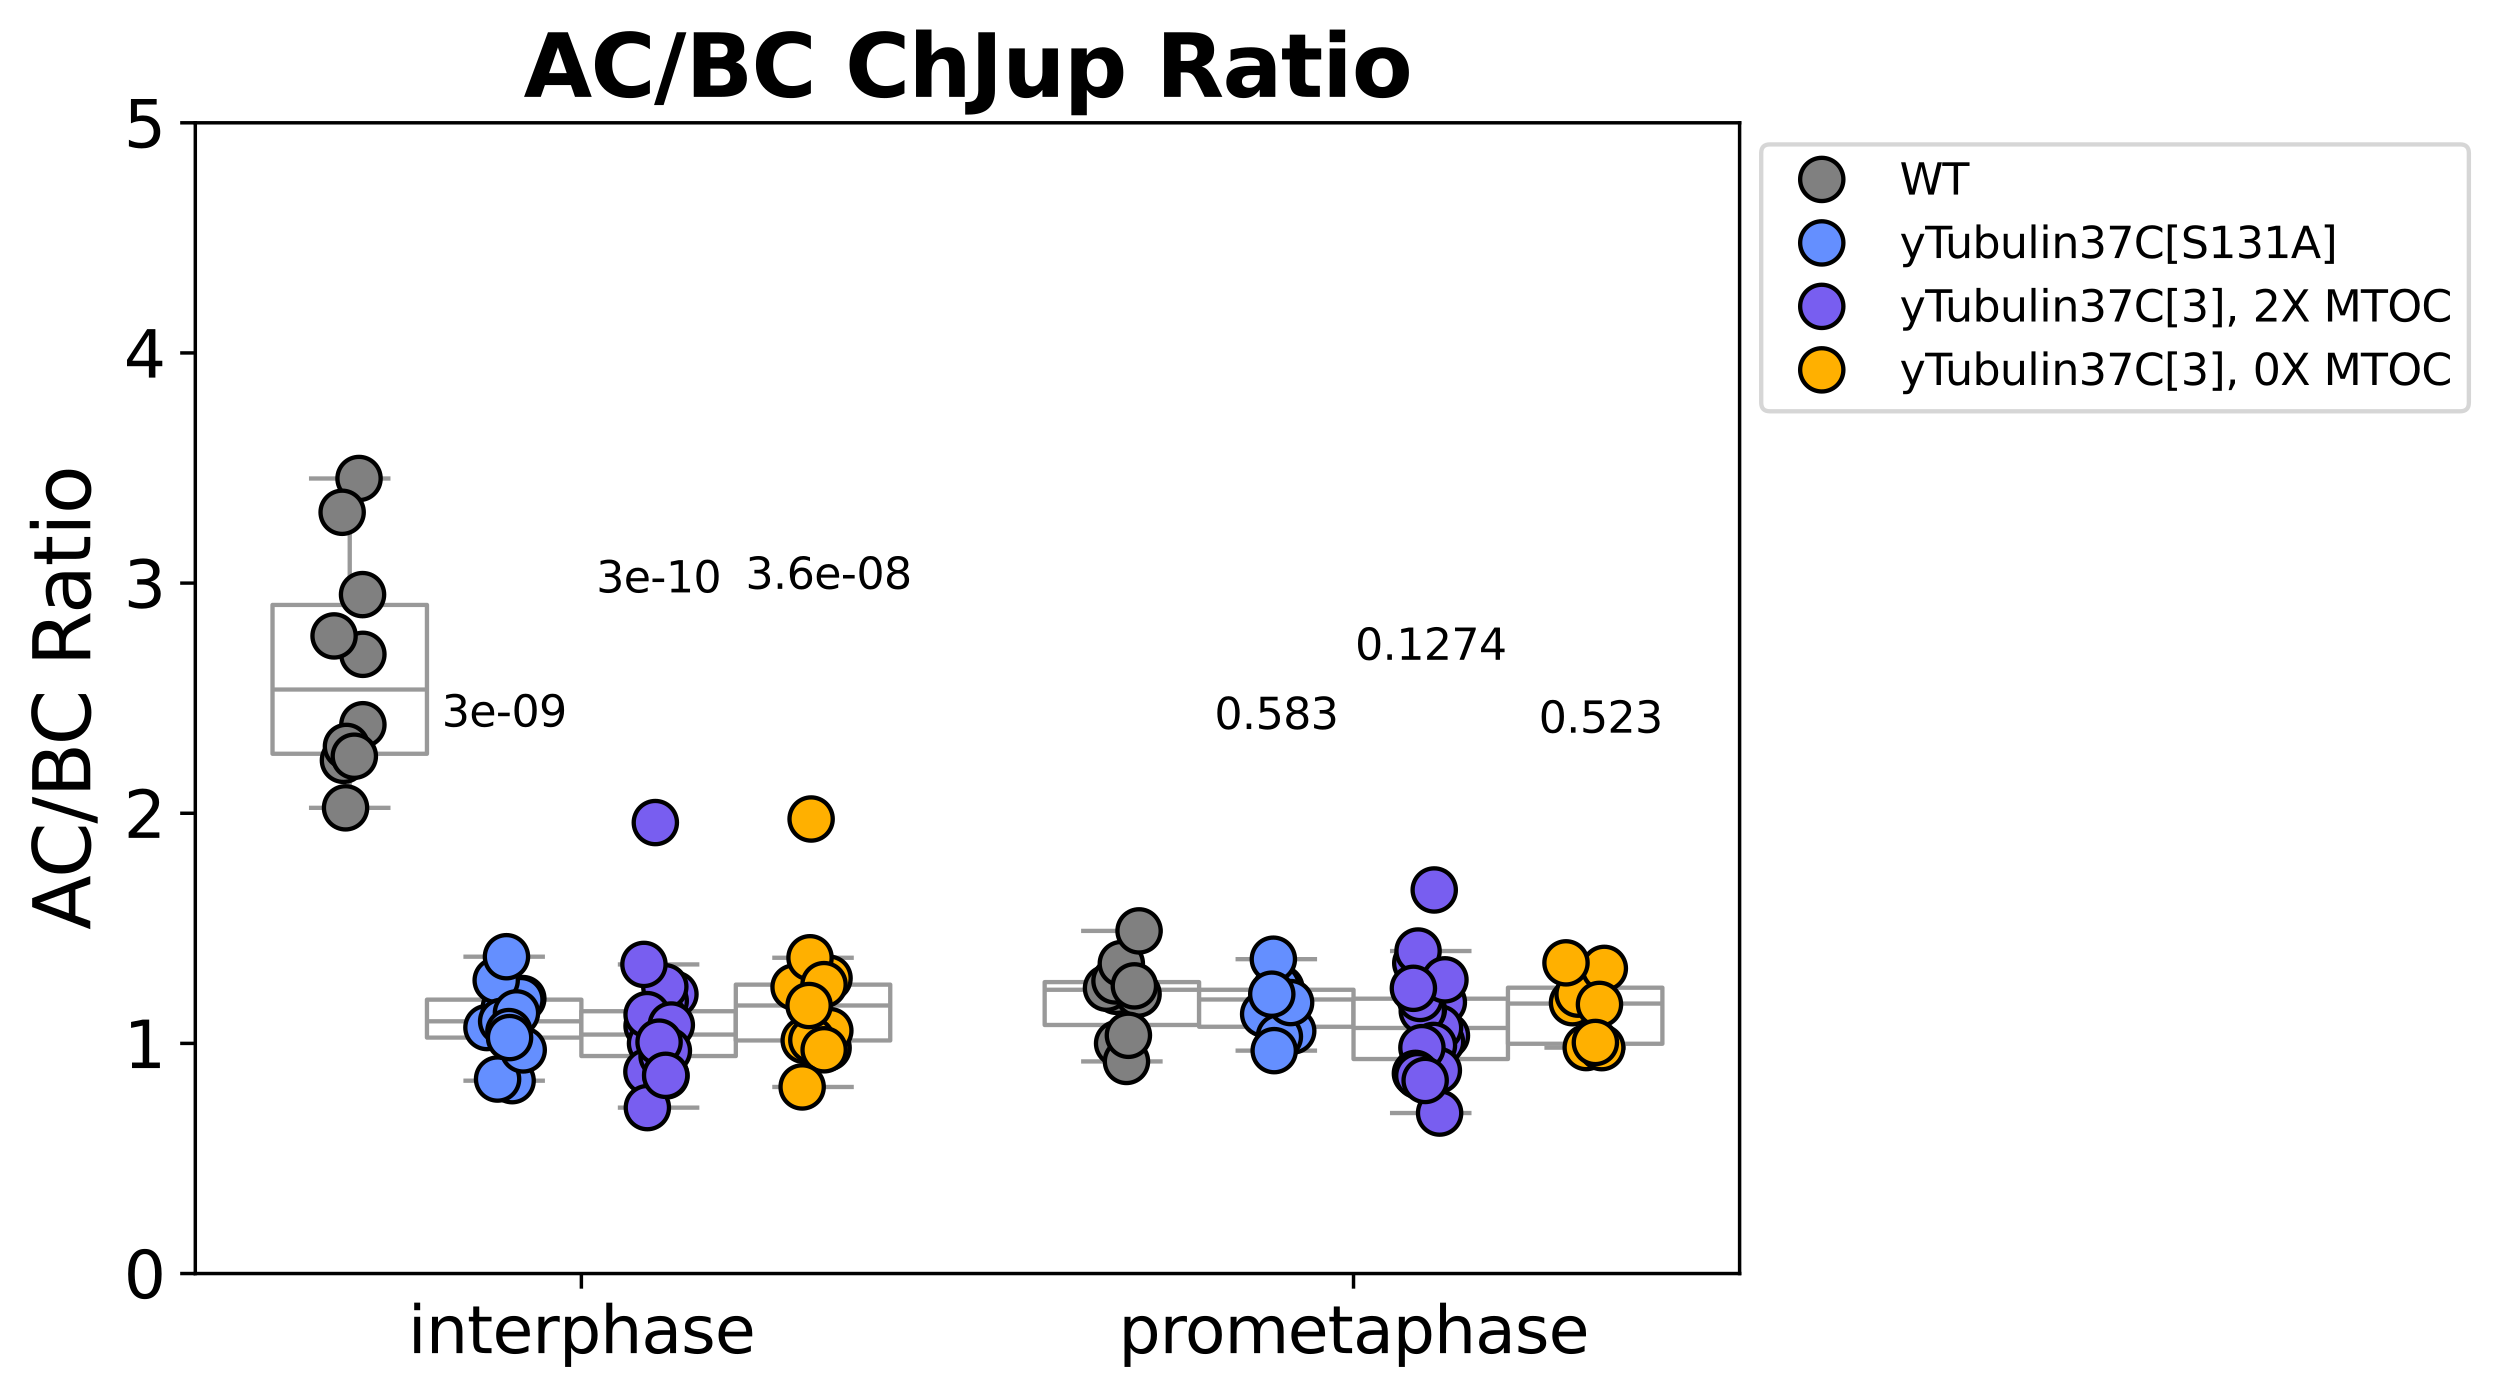 <?xml version="1.0" encoding="utf-8" standalone="no"?>
<!DOCTYPE svg PUBLIC "-//W3C//DTD SVG 1.1//EN"
  "http://www.w3.org/Graphics/SVG/1.1/DTD/svg11.dtd">
<svg xmlns:xlink="http://www.w3.org/1999/xlink" width="578.127pt" height="323.226pt" viewBox="0 0 578.127 323.226" xmlns="http://www.w3.org/2000/svg" version="1.1">
 <defs>
  <style type="text/css">*{stroke-linejoin: round; stroke-linecap: butt}</style>
 </defs>
 <g id="figure_1">
  <g id="patch_1">
   <path d="M 0 323.226 
L 578.127 323.226 
L 578.127 0 
L 0 0 
z
" style="fill: #ffffff"/>
  </g>
  <g id="axes_1">
   <g id="patch_2">
    <path d="M 45.164 294.509 
L 402.284 294.509 
L 402.284 28.397 
L 45.164 28.397 
z
" style="fill: #ffffff"/>
   </g>
   <g id="matplotlib.axis_1">
    <g id="xtick_1">
     <g id="line2d_1">
      <defs>
       <path id="ma7bc9259fa" d="M 0 0 
L 0 3.5 
" style="stroke: #000000; stroke-width: 0.8"/>
      </defs>
      <g>
       <use xlink:href="#ma7bc9259fa" x="134.444" y="294.509" style="stroke: #000000; stroke-width: 0.8"/>
      </g>
     </g>
     <g id="text_1">
      <!-- interphase -->
      <g transform="translate(94.337 312.907) scale(0.15 -0.15)">
       <defs>
        <path id="DejaVuSans-69" d="M 603 3500 
L 1178 3500 
L 1178 0 
L 603 0 
L 603 3500 
z
M 603 4863 
L 1178 4863 
L 1178 4134 
L 603 4134 
L 603 4863 
z
" transform="scale(0.016)"/>
        <path id="DejaVuSans-6e" d="M 3513 2113 
L 3513 0 
L 2938 0 
L 2938 2094 
Q 2938 2591 2744 2837 
Q 2550 3084 2163 3084 
Q 1697 3084 1428 2787 
Q 1159 2491 1159 1978 
L 1159 0 
L 581 0 
L 581 3500 
L 1159 3500 
L 1159 2956 
Q 1366 3272 1645 3428 
Q 1925 3584 2291 3584 
Q 2894 3584 3203 3211 
Q 3513 2838 3513 2113 
z
" transform="scale(0.016)"/>
        <path id="DejaVuSans-74" d="M 1172 4494 
L 1172 3500 
L 2356 3500 
L 2356 3053 
L 1172 3053 
L 1172 1153 
Q 1172 725 1289 603 
Q 1406 481 1766 481 
L 2356 481 
L 2356 0 
L 1766 0 
Q 1100 0 847 248 
Q 594 497 594 1153 
L 594 3053 
L 172 3053 
L 172 3500 
L 594 3500 
L 594 4494 
L 1172 4494 
z
" transform="scale(0.016)"/>
        <path id="DejaVuSans-65" d="M 3597 1894 
L 3597 1613 
L 953 1613 
Q 991 1019 1311 708 
Q 1631 397 2203 397 
Q 2534 397 2845 478 
Q 3156 559 3463 722 
L 3463 178 
Q 3153 47 2828 -22 
Q 2503 -91 2169 -91 
Q 1331 -91 842 396 
Q 353 884 353 1716 
Q 353 2575 817 3079 
Q 1281 3584 2069 3584 
Q 2775 3584 3186 3129 
Q 3597 2675 3597 1894 
z
M 3022 2063 
Q 3016 2534 2758 2815 
Q 2500 3097 2075 3097 
Q 1594 3097 1305 2825 
Q 1016 2553 972 2059 
L 3022 2063 
z
" transform="scale(0.016)"/>
        <path id="DejaVuSans-72" d="M 2631 2963 
Q 2534 3019 2420 3045 
Q 2306 3072 2169 3072 
Q 1681 3072 1420 2755 
Q 1159 2438 1159 1844 
L 1159 0 
L 581 0 
L 581 3500 
L 1159 3500 
L 1159 2956 
Q 1341 3275 1631 3429 
Q 1922 3584 2338 3584 
Q 2397 3584 2469 3576 
Q 2541 3569 2628 3553 
L 2631 2963 
z
" transform="scale(0.016)"/>
        <path id="DejaVuSans-70" d="M 1159 525 
L 1159 -1331 
L 581 -1331 
L 581 3500 
L 1159 3500 
L 1159 2969 
Q 1341 3281 1617 3432 
Q 1894 3584 2278 3584 
Q 2916 3584 3314 3078 
Q 3713 2572 3713 1747 
Q 3713 922 3314 415 
Q 2916 -91 2278 -91 
Q 1894 -91 1617 61 
Q 1341 213 1159 525 
z
M 3116 1747 
Q 3116 2381 2855 2742 
Q 2594 3103 2138 3103 
Q 1681 3103 1420 2742 
Q 1159 2381 1159 1747 
Q 1159 1113 1420 752 
Q 1681 391 2138 391 
Q 2594 391 2855 752 
Q 3116 1113 3116 1747 
z
" transform="scale(0.016)"/>
        <path id="DejaVuSans-68" d="M 3513 2113 
L 3513 0 
L 2938 0 
L 2938 2094 
Q 2938 2591 2744 2837 
Q 2550 3084 2163 3084 
Q 1697 3084 1428 2787 
Q 1159 2491 1159 1978 
L 1159 0 
L 581 0 
L 581 4863 
L 1159 4863 
L 1159 2956 
Q 1366 3272 1645 3428 
Q 1925 3584 2291 3584 
Q 2894 3584 3203 3211 
Q 3513 2838 3513 2113 
z
" transform="scale(0.016)"/>
        <path id="DejaVuSans-61" d="M 2194 1759 
Q 1497 1759 1228 1600 
Q 959 1441 959 1056 
Q 959 750 1161 570 
Q 1363 391 1709 391 
Q 2188 391 2477 730 
Q 2766 1069 2766 1631 
L 2766 1759 
L 2194 1759 
z
M 3341 1997 
L 3341 0 
L 2766 0 
L 2766 531 
Q 2569 213 2275 61 
Q 1981 -91 1556 -91 
Q 1019 -91 701 211 
Q 384 513 384 1019 
Q 384 1609 779 1909 
Q 1175 2209 1959 2209 
L 2766 2209 
L 2766 2266 
Q 2766 2663 2505 2880 
Q 2244 3097 1772 3097 
Q 1472 3097 1187 3025 
Q 903 2953 641 2809 
L 641 3341 
Q 956 3463 1253 3523 
Q 1550 3584 1831 3584 
Q 2591 3584 2966 3190 
Q 3341 2797 3341 1997 
z
" transform="scale(0.016)"/>
        <path id="DejaVuSans-73" d="M 2834 3397 
L 2834 2853 
Q 2591 2978 2328 3040 
Q 2066 3103 1784 3103 
Q 1356 3103 1142 2972 
Q 928 2841 928 2578 
Q 928 2378 1081 2264 
Q 1234 2150 1697 2047 
L 1894 2003 
Q 2506 1872 2764 1633 
Q 3022 1394 3022 966 
Q 3022 478 2636 193 
Q 2250 -91 1575 -91 
Q 1294 -91 989 -36 
Q 684 19 347 128 
L 347 722 
Q 666 556 975 473 
Q 1284 391 1588 391 
Q 1994 391 2212 530 
Q 2431 669 2431 922 
Q 2431 1156 2273 1281 
Q 2116 1406 1581 1522 
L 1381 1569 
Q 847 1681 609 1914 
Q 372 2147 372 2553 
Q 372 3047 722 3315 
Q 1072 3584 1716 3584 
Q 2034 3584 2315 3537 
Q 2597 3491 2834 3397 
z
" transform="scale(0.016)"/>
       </defs>
       <use xlink:href="#DejaVuSans-69"/>
       <use xlink:href="#DejaVuSans-6e" x="27.783"/>
       <use xlink:href="#DejaVuSans-74" x="91.162"/>
       <use xlink:href="#DejaVuSans-65" x="130.371"/>
       <use xlink:href="#DejaVuSans-72" x="191.895"/>
       <use xlink:href="#DejaVuSans-70" x="233.008"/>
       <use xlink:href="#DejaVuSans-68" x="296.484"/>
       <use xlink:href="#DejaVuSans-61" x="359.863"/>
       <use xlink:href="#DejaVuSans-73" x="421.143"/>
       <use xlink:href="#DejaVuSans-65" x="473.242"/>
      </g>
     </g>
    </g>
    <g id="xtick_2">
     <g id="line2d_2">
      <g>
       <use xlink:href="#ma7bc9259fa" x="313.004" y="294.509" style="stroke: #000000; stroke-width: 0.8"/>
      </g>
     </g>
     <g id="text_2">
      <!-- prometaphase -->
      <g transform="translate(258.65 312.907) scale(0.15 -0.15)">
       <defs>
        <path id="DejaVuSans-6f" d="M 1959 3097 
Q 1497 3097 1228 2736 
Q 959 2375 959 1747 
Q 959 1119 1226 758 
Q 1494 397 1959 397 
Q 2419 397 2687 759 
Q 2956 1122 2956 1747 
Q 2956 2369 2687 2733 
Q 2419 3097 1959 3097 
z
M 1959 3584 
Q 2709 3584 3137 3096 
Q 3566 2609 3566 1747 
Q 3566 888 3137 398 
Q 2709 -91 1959 -91 
Q 1206 -91 779 398 
Q 353 888 353 1747 
Q 353 2609 779 3096 
Q 1206 3584 1959 3584 
z
" transform="scale(0.016)"/>
        <path id="DejaVuSans-6d" d="M 3328 2828 
Q 3544 3216 3844 3400 
Q 4144 3584 4550 3584 
Q 5097 3584 5394 3201 
Q 5691 2819 5691 2113 
L 5691 0 
L 5113 0 
L 5113 2094 
Q 5113 2597 4934 2840 
Q 4756 3084 4391 3084 
Q 3944 3084 3684 2787 
Q 3425 2491 3425 1978 
L 3425 0 
L 2847 0 
L 2847 2094 
Q 2847 2600 2669 2842 
Q 2491 3084 2119 3084 
Q 1678 3084 1418 2786 
Q 1159 2488 1159 1978 
L 1159 0 
L 581 0 
L 581 3500 
L 1159 3500 
L 1159 2956 
Q 1356 3278 1631 3431 
Q 1906 3584 2284 3584 
Q 2666 3584 2933 3390 
Q 3200 3197 3328 2828 
z
" transform="scale(0.016)"/>
       </defs>
       <use xlink:href="#DejaVuSans-70"/>
       <use xlink:href="#DejaVuSans-72" x="63.477"/>
       <use xlink:href="#DejaVuSans-6f" x="102.34"/>
       <use xlink:href="#DejaVuSans-6d" x="163.521"/>
       <use xlink:href="#DejaVuSans-65" x="260.934"/>
       <use xlink:href="#DejaVuSans-74" x="322.457"/>
       <use xlink:href="#DejaVuSans-61" x="361.666"/>
       <use xlink:href="#DejaVuSans-70" x="422.945"/>
       <use xlink:href="#DejaVuSans-68" x="486.422"/>
       <use xlink:href="#DejaVuSans-61" x="549.801"/>
       <use xlink:href="#DejaVuSans-73" x="611.08"/>
       <use xlink:href="#DejaVuSans-65" x="663.18"/>
      </g>
     </g>
    </g>
   </g>
   <g id="matplotlib.axis_2">
    <g id="ytick_1">
     <g id="line2d_3">
      <defs>
       <path id="m6dc05e7f24" d="M 0 0 
L -3.5 0 
" style="stroke: #000000; stroke-width: 0.8"/>
      </defs>
      <g>
       <use xlink:href="#m6dc05e7f24" x="45.164" y="294.509" style="stroke: #000000; stroke-width: 0.8"/>
      </g>
     </g>
     <g id="text_3">
      <!-- 0 -->
      <g transform="translate(28.621 300.208) scale(0.15 -0.15)">
       <defs>
        <path id="DejaVuSans-30" d="M 2034 4250 
Q 1547 4250 1301 3770 
Q 1056 3291 1056 2328 
Q 1056 1369 1301 889 
Q 1547 409 2034 409 
Q 2525 409 2770 889 
Q 3016 1369 3016 2328 
Q 3016 3291 2770 3770 
Q 2525 4250 2034 4250 
z
M 2034 4750 
Q 2819 4750 3233 4129 
Q 3647 3509 3647 2328 
Q 3647 1150 3233 529 
Q 2819 -91 2034 -91 
Q 1250 -91 836 529 
Q 422 1150 422 2328 
Q 422 3509 836 4129 
Q 1250 4750 2034 4750 
z
" transform="scale(0.016)"/>
       </defs>
       <use xlink:href="#DejaVuSans-30"/>
      </g>
     </g>
    </g>
    <g id="ytick_2">
     <g id="line2d_4">
      <g>
       <use xlink:href="#m6dc05e7f24" x="45.164" y="241.286" style="stroke: #000000; stroke-width: 0.8"/>
      </g>
     </g>
     <g id="text_4">
      <!-- 1 -->
      <g transform="translate(28.621 246.985) scale(0.15 -0.15)">
       <defs>
        <path id="DejaVuSans-31" d="M 794 531 
L 1825 531 
L 1825 4091 
L 703 3866 
L 703 4441 
L 1819 4666 
L 2450 4666 
L 2450 531 
L 3481 531 
L 3481 0 
L 794 0 
L 794 531 
z
" transform="scale(0.016)"/>
       </defs>
       <use xlink:href="#DejaVuSans-31"/>
      </g>
     </g>
    </g>
    <g id="ytick_3">
     <g id="line2d_5">
      <g>
       <use xlink:href="#m6dc05e7f24" x="45.164" y="188.064" style="stroke: #000000; stroke-width: 0.8"/>
      </g>
     </g>
     <g id="text_5">
      <!-- 2 -->
      <g transform="translate(28.621 193.763) scale(0.15 -0.15)">
       <defs>
        <path id="DejaVuSans-32" d="M 1228 531 
L 3431 531 
L 3431 0 
L 469 0 
L 469 531 
Q 828 903 1448 1529 
Q 2069 2156 2228 2338 
Q 2531 2678 2651 2914 
Q 2772 3150 2772 3378 
Q 2772 3750 2511 3984 
Q 2250 4219 1831 4219 
Q 1534 4219 1204 4116 
Q 875 4013 500 3803 
L 500 4441 
Q 881 4594 1212 4672 
Q 1544 4750 1819 4750 
Q 2544 4750 2975 4387 
Q 3406 4025 3406 3419 
Q 3406 3131 3298 2873 
Q 3191 2616 2906 2266 
Q 2828 2175 2409 1742 
Q 1991 1309 1228 531 
z
" transform="scale(0.016)"/>
       </defs>
       <use xlink:href="#DejaVuSans-32"/>
      </g>
     </g>
    </g>
    <g id="ytick_4">
     <g id="line2d_6">
      <g>
       <use xlink:href="#m6dc05e7f24" x="45.164" y="134.842" style="stroke: #000000; stroke-width: 0.8"/>
      </g>
     </g>
     <g id="text_6">
      <!-- 3 -->
      <g transform="translate(28.621 140.541) scale(0.15 -0.15)">
       <defs>
        <path id="DejaVuSans-33" d="M 2597 2516 
Q 3050 2419 3304 2112 
Q 3559 1806 3559 1356 
Q 3559 666 3084 287 
Q 2609 -91 1734 -91 
Q 1441 -91 1130 -33 
Q 819 25 488 141 
L 488 750 
Q 750 597 1062 519 
Q 1375 441 1716 441 
Q 2309 441 2620 675 
Q 2931 909 2931 1356 
Q 2931 1769 2642 2001 
Q 2353 2234 1838 2234 
L 1294 2234 
L 1294 2753 
L 1863 2753 
Q 2328 2753 2575 2939 
Q 2822 3125 2822 3475 
Q 2822 3834 2567 4026 
Q 2313 4219 1838 4219 
Q 1578 4219 1281 4162 
Q 984 4106 628 3988 
L 628 4550 
Q 988 4650 1302 4700 
Q 1616 4750 1894 4750 
Q 2613 4750 3031 4423 
Q 3450 4097 3450 3541 
Q 3450 3153 3228 2886 
Q 3006 2619 2597 2516 
z
" transform="scale(0.016)"/>
       </defs>
       <use xlink:href="#DejaVuSans-33"/>
      </g>
     </g>
    </g>
    <g id="ytick_5">
     <g id="line2d_7">
      <g>
       <use xlink:href="#m6dc05e7f24" x="45.164" y="81.619" style="stroke: #000000; stroke-width: 0.8"/>
      </g>
     </g>
     <g id="text_7">
      <!-- 4 -->
      <g transform="translate(28.621 87.318) scale(0.15 -0.15)">
       <defs>
        <path id="DejaVuSans-34" d="M 2419 4116 
L 825 1625 
L 2419 1625 
L 2419 4116 
z
M 2253 4666 
L 3047 4666 
L 3047 1625 
L 3713 1625 
L 3713 1100 
L 3047 1100 
L 3047 0 
L 2419 0 
L 2419 1100 
L 313 1100 
L 313 1709 
L 2253 4666 
z
" transform="scale(0.016)"/>
       </defs>
       <use xlink:href="#DejaVuSans-34"/>
      </g>
     </g>
    </g>
    <g id="ytick_6">
     <g id="line2d_8">
      <g>
       <use xlink:href="#m6dc05e7f24" x="45.164" y="28.397" style="stroke: #000000; stroke-width: 0.8"/>
      </g>
     </g>
     <g id="text_8">
      <!-- 5 -->
      <g transform="translate(28.621 34.096) scale(0.15 -0.15)">
       <defs>
        <path id="DejaVuSans-35" d="M 691 4666 
L 3169 4666 
L 3169 4134 
L 1269 4134 
L 1269 2991 
Q 1406 3038 1543 3061 
Q 1681 3084 1819 3084 
Q 2600 3084 3056 2656 
Q 3513 2228 3513 1497 
Q 3513 744 3044 326 
Q 2575 -91 1722 -91 
Q 1428 -91 1123 -41 
Q 819 9 494 109 
L 494 744 
Q 775 591 1075 516 
Q 1375 441 1709 441 
Q 2250 441 2565 725 
Q 2881 1009 2881 1497 
Q 2881 1984 2565 2268 
Q 2250 2553 1709 2553 
Q 1456 2553 1204 2497 
Q 953 2441 691 2322 
L 691 4666 
z
" transform="scale(0.016)"/>
       </defs>
       <use xlink:href="#DejaVuSans-35"/>
      </g>
     </g>
    </g>
    <g id="text_9">
     <!-- AC/BC Ratio -->
     <g transform="translate(20.877 215.032) rotate(-90) scale(0.18 -0.18)">
      <defs>
       <path id="DejaVuSans-41" d="M 2188 4044 
L 1331 1722 
L 3047 1722 
L 2188 4044 
z
M 1831 4666 
L 2547 4666 
L 4325 0 
L 3669 0 
L 3244 1197 
L 1141 1197 
L 716 0 
L 50 0 
L 1831 4666 
z
" transform="scale(0.016)"/>
       <path id="DejaVuSans-43" d="M 4122 4306 
L 4122 3641 
Q 3803 3938 3442 4084 
Q 3081 4231 2675 4231 
Q 1875 4231 1450 3742 
Q 1025 3253 1025 2328 
Q 1025 1406 1450 917 
Q 1875 428 2675 428 
Q 3081 428 3442 575 
Q 3803 722 4122 1019 
L 4122 359 
Q 3791 134 3420 21 
Q 3050 -91 2638 -91 
Q 1578 -91 968 557 
Q 359 1206 359 2328 
Q 359 3453 968 4101 
Q 1578 4750 2638 4750 
Q 3056 4750 3426 4639 
Q 3797 4528 4122 4306 
z
" transform="scale(0.016)"/>
       <path id="DejaVuSans-2f" d="M 1625 4666 
L 2156 4666 
L 531 -594 
L 0 -594 
L 1625 4666 
z
" transform="scale(0.016)"/>
       <path id="DejaVuSans-42" d="M 1259 2228 
L 1259 519 
L 2272 519 
Q 2781 519 3026 730 
Q 3272 941 3272 1375 
Q 3272 1813 3026 2020 
Q 2781 2228 2272 2228 
L 1259 2228 
z
M 1259 4147 
L 1259 2741 
L 2194 2741 
Q 2656 2741 2882 2914 
Q 3109 3088 3109 3444 
Q 3109 3797 2882 3972 
Q 2656 4147 2194 4147 
L 1259 4147 
z
M 628 4666 
L 2241 4666 
Q 2963 4666 3353 4366 
Q 3744 4066 3744 3513 
Q 3744 3084 3544 2831 
Q 3344 2578 2956 2516 
Q 3422 2416 3680 2098 
Q 3938 1781 3938 1306 
Q 3938 681 3513 340 
Q 3088 0 2303 0 
L 628 0 
L 628 4666 
z
" transform="scale(0.016)"/>
       <path id="DejaVuSans-20" transform="scale(0.016)"/>
       <path id="DejaVuSans-52" d="M 2841 2188 
Q 3044 2119 3236 1894 
Q 3428 1669 3622 1275 
L 4263 0 
L 3584 0 
L 2988 1197 
Q 2756 1666 2539 1819 
Q 2322 1972 1947 1972 
L 1259 1972 
L 1259 0 
L 628 0 
L 628 4666 
L 2053 4666 
Q 2853 4666 3247 4331 
Q 3641 3997 3641 3322 
Q 3641 2881 3436 2590 
Q 3231 2300 2841 2188 
z
M 1259 4147 
L 1259 2491 
L 2053 2491 
Q 2509 2491 2742 2702 
Q 2975 2913 2975 3322 
Q 2975 3731 2742 3939 
Q 2509 4147 2053 4147 
L 1259 4147 
z
" transform="scale(0.016)"/>
      </defs>
      <use xlink:href="#DejaVuSans-41"/>
      <use xlink:href="#DejaVuSans-43" x="66.658"/>
      <use xlink:href="#DejaVuSans-2f" x="136.482"/>
      <use xlink:href="#DejaVuSans-42" x="170.174"/>
      <use xlink:href="#DejaVuSans-43" x="237.027"/>
      <use xlink:href="#DejaVuSans-20" x="306.852"/>
      <use xlink:href="#DejaVuSans-52" x="338.639"/>
      <use xlink:href="#DejaVuSans-61" x="405.871"/>
      <use xlink:href="#DejaVuSans-74" x="467.15"/>
      <use xlink:href="#DejaVuSans-69" x="506.359"/>
      <use xlink:href="#DejaVuSans-6f" x="534.143"/>
     </g>
    </g>
   </g>
   <g id="patch_3">
    <path d="M 63.02 174.31 
L 98.732 174.31 
L 98.732 139.891 
L 63.02 139.891 
L 63.02 174.31 
z
" clip-path="url(#pb084d8a3d1)" style="fill: #ffffff; stroke: #999999; stroke-linejoin: miter"/>
   </g>
   <g id="line2d_9">
    <path d="M 80.876 174.31 
L 80.876 186.812 
" clip-path="url(#pb084d8a3d1)" style="fill: none; stroke: #999999"/>
   </g>
   <g id="line2d_10">
    <path d="M 80.876 139.891 
L 80.876 110.65 
" clip-path="url(#pb084d8a3d1)" style="fill: none; stroke: #999999"/>
   </g>
   <g id="line2d_11">
    <path d="M 71.948 186.812 
L 89.804 186.812 
" clip-path="url(#pb084d8a3d1)" style="fill: none; stroke: #999999; stroke-linecap: square"/>
   </g>
   <g id="line2d_12">
    <path d="M 71.948 110.65 
L 89.804 110.65 
" clip-path="url(#pb084d8a3d1)" style="fill: none; stroke: #999999; stroke-linecap: square"/>
   </g>
   <g id="line2d_13"/>
   <g id="patch_4">
    <path d="M 241.58 237.031 
L 277.292 237.031 
L 277.292 227.118 
L 241.58 227.118 
L 241.58 237.031 
z
" clip-path="url(#pb084d8a3d1)" style="fill: #ffffff; stroke: #999999; stroke-linejoin: miter"/>
   </g>
   <g id="line2d_14">
    <path d="M 259.436 237.031 
L 259.436 245.461 
" clip-path="url(#pb084d8a3d1)" style="fill: none; stroke: #999999"/>
   </g>
   <g id="line2d_15">
    <path d="M 259.436 227.118 
L 259.436 215.267 
" clip-path="url(#pb084d8a3d1)" style="fill: none; stroke: #999999"/>
   </g>
   <g id="line2d_16">
    <path d="M 250.508 245.461 
L 268.364 245.461 
" clip-path="url(#pb084d8a3d1)" style="fill: none; stroke: #999999; stroke-linecap: square"/>
   </g>
   <g id="line2d_17">
    <path d="M 250.508 215.267 
L 268.364 215.267 
" clip-path="url(#pb084d8a3d1)" style="fill: none; stroke: #999999; stroke-linecap: square"/>
   </g>
   <g id="line2d_18"/>
   <g id="patch_5">
    <path d="M 98.732 239.945 
L 134.444 239.945 
L 134.444 231.17 
L 98.732 231.17 
L 98.732 239.945 
z
" clip-path="url(#pb084d8a3d1)" style="fill: #ffffff; stroke: #999999; stroke-linejoin: miter"/>
   </g>
   <g id="line2d_19">
    <path d="M 116.588 239.945 
L 116.588 249.907 
" clip-path="url(#pb084d8a3d1)" style="fill: none; stroke: #999999"/>
   </g>
   <g id="line2d_20">
    <path d="M 116.588 231.17 
L 116.588 221.242 
" clip-path="url(#pb084d8a3d1)" style="fill: none; stroke: #999999"/>
   </g>
   <g id="line2d_21">
    <path d="M 107.66 249.907 
L 125.516 249.907 
" clip-path="url(#pb084d8a3d1)" style="fill: none; stroke: #999999; stroke-linecap: square"/>
   </g>
   <g id="line2d_22">
    <path d="M 107.66 221.242 
L 125.516 221.242 
" clip-path="url(#pb084d8a3d1)" style="fill: none; stroke: #999999; stroke-linecap: square"/>
   </g>
   <g id="line2d_23"/>
   <g id="patch_6">
    <path d="M 277.292 237.442 
L 313.004 237.442 
L 313.004 228.878 
L 277.292 228.878 
L 277.292 237.442 
z
" clip-path="url(#pb084d8a3d1)" style="fill: #ffffff; stroke: #999999; stroke-linejoin: miter"/>
   </g>
   <g id="line2d_24">
    <path d="M 295.148 237.442 
L 295.148 242.963 
" clip-path="url(#pb084d8a3d1)" style="fill: none; stroke: #999999"/>
   </g>
   <g id="line2d_25">
    <path d="M 295.148 228.878 
L 295.148 221.815 
" clip-path="url(#pb084d8a3d1)" style="fill: none; stroke: #999999"/>
   </g>
   <g id="line2d_26">
    <path d="M 286.22 242.963 
L 304.076 242.963 
" clip-path="url(#pb084d8a3d1)" style="fill: none; stroke: #999999; stroke-linecap: square"/>
   </g>
   <g id="line2d_27">
    <path d="M 286.22 221.815 
L 304.076 221.815 
" clip-path="url(#pb084d8a3d1)" style="fill: none; stroke: #999999; stroke-linecap: square"/>
   </g>
   <g id="line2d_28"/>
   <g id="patch_7">
    <path d="M 134.444 244.213 
L 170.156 244.213 
L 170.156 233.843 
L 134.444 233.843 
L 134.444 244.213 
z
" clip-path="url(#pb084d8a3d1)" style="fill: #ffffff; stroke: #999999; stroke-linejoin: miter"/>
   </g>
   <g id="line2d_29">
    <path d="M 152.3 244.213 
L 152.3 256.139 
" clip-path="url(#pb084d8a3d1)" style="fill: none; stroke: #999999"/>
   </g>
   <g id="line2d_30">
    <path d="M 152.3 233.843 
L 152.3 223.021 
" clip-path="url(#pb084d8a3d1)" style="fill: none; stroke: #999999"/>
   </g>
   <g id="line2d_31">
    <path d="M 143.372 256.139 
L 161.228 256.139 
" clip-path="url(#pb084d8a3d1)" style="fill: none; stroke: #999999; stroke-linecap: square"/>
   </g>
   <g id="line2d_32">
    <path d="M 143.372 223.021 
L 161.228 223.021 
" clip-path="url(#pb084d8a3d1)" style="fill: none; stroke: #999999; stroke-linecap: square"/>
   </g>
   <g id="line2d_33">
    <defs>
     <path id="m8647b524c1" d="M 0 3 
C 0.796 3 1.559 2.684 2.121 2.121 
C 2.684 1.559 3 0.796 3 0 
C 3 -0.796 2.684 -1.559 2.121 -2.121 
C 1.559 -2.684 0.796 -3 0 -3 
C -0.796 -3 -1.559 -2.684 -2.121 -2.121 
C -2.684 -1.559 -3 -0.796 -3 0 
C -3 0.796 -2.684 1.559 -2.121 2.121 
C -1.559 2.684 -0.796 3 0 3 
z
" style="stroke: #999999"/>
    </defs>
    <g clip-path="url(#pb084d8a3d1)">
     <use xlink:href="#m8647b524c1" x="152.3" y="190.222" style="fill-opacity: 0; stroke: #999999"/>
    </g>
   </g>
   <g id="patch_8">
    <path d="M 313.004 244.898 
L 348.716 244.898 
L 348.716 230.945 
L 313.004 230.945 
L 313.004 244.898 
z
" clip-path="url(#pb084d8a3d1)" style="fill: #ffffff; stroke: #999999; stroke-linejoin: miter"/>
   </g>
   <g id="line2d_34">
    <path d="M 330.86 244.898 
L 330.86 257.397 
" clip-path="url(#pb084d8a3d1)" style="fill: none; stroke: #999999"/>
   </g>
   <g id="line2d_35">
    <path d="M 330.86 230.945 
L 330.86 219.924 
" clip-path="url(#pb084d8a3d1)" style="fill: none; stroke: #999999"/>
   </g>
   <g id="line2d_36">
    <path d="M 321.932 257.397 
L 339.788 257.397 
" clip-path="url(#pb084d8a3d1)" style="fill: none; stroke: #999999; stroke-linecap: square"/>
   </g>
   <g id="line2d_37">
    <path d="M 321.932 219.924 
L 339.788 219.924 
" clip-path="url(#pb084d8a3d1)" style="fill: none; stroke: #999999; stroke-linecap: square"/>
   </g>
   <g id="line2d_38">
    <g clip-path="url(#pb084d8a3d1)">
     <use xlink:href="#m8647b524c1" x="330.86" y="205.805" style="fill-opacity: 0; stroke: #999999"/>
    </g>
   </g>
   <g id="patch_9">
    <path d="M 170.156 240.608 
L 205.868 240.608 
L 205.868 227.698 
L 170.156 227.698 
L 170.156 240.608 
z
" clip-path="url(#pb084d8a3d1)" style="fill: #ffffff; stroke: #999999; stroke-linejoin: miter"/>
   </g>
   <g id="line2d_39">
    <path d="M 188.012 240.608 
L 188.012 251.356 
" clip-path="url(#pb084d8a3d1)" style="fill: none; stroke: #999999"/>
   </g>
   <g id="line2d_40">
    <path d="M 188.012 227.698 
L 188.012 221.483 
" clip-path="url(#pb084d8a3d1)" style="fill: none; stroke: #999999"/>
   </g>
   <g id="line2d_41">
    <path d="M 179.084 251.356 
L 196.94 251.356 
" clip-path="url(#pb084d8a3d1)" style="fill: none; stroke: #999999; stroke-linecap: square"/>
   </g>
   <g id="line2d_42">
    <path d="M 179.084 221.483 
L 196.94 221.483 
" clip-path="url(#pb084d8a3d1)" style="fill: none; stroke: #999999; stroke-linecap: square"/>
   </g>
   <g id="line2d_43">
    <g clip-path="url(#pb084d8a3d1)">
     <use xlink:href="#m8647b524c1" x="188.012" y="189.395" style="fill-opacity: 0; stroke: #999999"/>
    </g>
   </g>
   <g id="patch_10">
    <path d="M 348.716 241.367 
L 384.428 241.367 
L 384.428 228.406 
L 348.716 228.406 
L 348.716 241.367 
z
" clip-path="url(#pb084d8a3d1)" style="fill: #ffffff; stroke: #999999; stroke-linejoin: miter"/>
   </g>
   <g id="line2d_44">
    <path d="M 366.572 241.367 
L 366.572 242.272 
" clip-path="url(#pb084d8a3d1)" style="fill: none; stroke: #999999"/>
   </g>
   <g id="line2d_45">
    <path d="M 366.572 228.406 
L 366.572 222.659 
" clip-path="url(#pb084d8a3d1)" style="fill: none; stroke: #999999"/>
   </g>
   <g id="line2d_46">
    <path d="M 357.644 242.272 
L 375.5 242.272 
" clip-path="url(#pb084d8a3d1)" style="fill: none; stroke: #999999; stroke-linecap: square"/>
   </g>
   <g id="line2d_47">
    <path d="M 357.644 222.659 
L 375.5 222.659 
" clip-path="url(#pb084d8a3d1)" style="fill: none; stroke: #999999; stroke-linecap: square"/>
   </g>
   <g id="line2d_48"/>
   <g id="line2d_49">
    <path d="M 63.02 159.455 
L 98.732 159.455 
" clip-path="url(#pb084d8a3d1)" style="fill: none; stroke: #999999"/>
   </g>
   <g id="line2d_50">
    <path d="M 241.58 228.883 
L 277.292 228.883 
" clip-path="url(#pb084d8a3d1)" style="fill: none; stroke: #999999"/>
   </g>
   <g id="line2d_51">
    <path d="M 98.732 236.177 
L 134.444 236.177 
" clip-path="url(#pb084d8a3d1)" style="fill: none; stroke: #999999"/>
   </g>
   <g id="line2d_52">
    <path d="M 277.292 231.133 
L 313.004 231.133 
" clip-path="url(#pb084d8a3d1)" style="fill: none; stroke: #999999"/>
   </g>
   <g id="line2d_53">
    <path d="M 134.444 239.241 
L 170.156 239.241 
" clip-path="url(#pb084d8a3d1)" style="fill: none; stroke: #999999"/>
   </g>
   <g id="line2d_54">
    <path d="M 313.004 237.717 
L 348.716 237.717 
" clip-path="url(#pb084d8a3d1)" style="fill: none; stroke: #999999"/>
   </g>
   <g id="line2d_55">
    <path d="M 170.156 232.528 
L 205.868 232.528 
" clip-path="url(#pb084d8a3d1)" style="fill: none; stroke: #999999"/>
   </g>
   <g id="line2d_56">
    <path d="M 348.716 232.076 
L 384.428 232.076 
" clip-path="url(#pb084d8a3d1)" style="fill: none; stroke: #999999"/>
   </g>
   <g id="patch_11">
    <path d="M 45.164 294.509 
L 45.164 28.397 
" style="fill: none; stroke: #000000; stroke-width: 0.8; stroke-linejoin: miter; stroke-linecap: square"/>
   </g>
   <g id="patch_12">
    <path d="M 402.284 294.509 
L 402.284 28.397 
" style="fill: none; stroke: #000000; stroke-width: 0.8; stroke-linejoin: miter; stroke-linecap: square"/>
   </g>
   <g id="patch_13">
    <path d="M 45.164 294.509 
L 402.284 294.509 
" style="fill: none; stroke: #000000; stroke-width: 0.8; stroke-linejoin: miter; stroke-linecap: square"/>
   </g>
   <g id="patch_14">
    <path d="M 45.164 28.397 
L 402.284 28.397 
" style="fill: none; stroke: #000000; stroke-width: 0.8; stroke-linejoin: miter; stroke-linecap: square"/>
   </g>
   <g id="PathCollection_1">
    <defs>
     <path id="C0_0_bcb78b7713" d="M 0 5 
C 1.326 5 2.598 4.473 3.536 3.536 
C 4.473 2.598 5 1.326 5 -0 
C 5 -1.326 4.473 -2.598 3.536 -3.536 
C 2.598 -4.473 1.326 -5 0 -5 
C -1.326 -5 -2.598 -4.473 -3.536 -3.536 
C -4.473 -2.598 -5 -1.326 -5 0 
C -5 1.326 -4.473 2.598 -3.536 3.536 
C -2.598 4.473 -1.326 5 0 5 
z
"/>
    </defs>
    <g clip-path="url(#pb084d8a3d1)">
     <use xlink:href="#C0_0_bcb78b7713" x="79.422" y="175.829" style="fill: #808080; stroke: #000000"/>
    </g>
    <g clip-path="url(#pb084d8a3d1)">
     <use xlink:href="#C0_0_bcb78b7713" x="79.907" y="186.812" style="fill: #808080; stroke: #000000"/>
    </g>
    <g clip-path="url(#pb084d8a3d1)">
     <use xlink:href="#C0_0_bcb78b7713" x="83.837" y="137.503" style="fill: #808080; stroke: #000000"/>
    </g>
    <g clip-path="url(#pb084d8a3d1)">
     <use xlink:href="#C0_0_bcb78b7713" x="83.916" y="151.315" style="fill: #808080; stroke: #000000"/>
    </g>
    <g clip-path="url(#pb084d8a3d1)">
     <use xlink:href="#C0_0_bcb78b7713" x="83.919" y="167.594" style="fill: #808080; stroke: #000000"/>
    </g>
    <g clip-path="url(#pb084d8a3d1)">
     <use xlink:href="#C0_0_bcb78b7713" x="77.254" y="147.057" style="fill: #808080; stroke: #000000"/>
    </g>
    <g clip-path="url(#pb084d8a3d1)">
     <use xlink:href="#C0_0_bcb78b7713" x="80.119" y="172.612" style="fill: #808080; stroke: #000000"/>
    </g>
    <g clip-path="url(#pb084d8a3d1)">
     <use xlink:href="#C0_0_bcb78b7713" x="81.941" y="174.876" style="fill: #808080; stroke: #000000"/>
    </g>
    <g clip-path="url(#pb084d8a3d1)">
     <use xlink:href="#C0_0_bcb78b7713" x="83.026" y="110.65" style="fill: #808080; stroke: #000000"/>
    </g>
    <g clip-path="url(#pb084d8a3d1)">
     <use xlink:href="#C0_0_bcb78b7713" x="79.121" y="118.466" style="fill: #808080; stroke: #000000"/>
    </g>
   </g>
   <g id="PathCollection_2">
    <defs>
     <path id="C1_0_c550608057" d="M 0 5 
C 1.326 5 2.598 4.473 3.536 3.536 
C 4.473 2.598 5 1.326 5 -0 
C 5 -1.326 4.473 -2.598 3.536 -3.536 
C 2.598 -4.473 1.326 -5 0 -5 
C -1.326 -5 -2.598 -4.473 -3.536 -3.536 
C -4.473 -2.598 -5 -1.326 -5 0 
C -5 1.326 -4.473 2.598 -3.536 3.536 
C -2.598 4.473 -1.326 5 0 5 
z
"/>
    </defs>
    <g clip-path="url(#pb084d8a3d1)">
     <use xlink:href="#C1_0_c550608057" x="112.604" y="237.624" style="fill: #648fff; stroke: #000000"/>
    </g>
    <g clip-path="url(#pb084d8a3d1)">
     <use xlink:href="#C1_0_c550608057" x="120.9" y="230.918" style="fill: #648fff; stroke: #000000"/>
    </g>
    <g clip-path="url(#pb084d8a3d1)">
     <use xlink:href="#C1_0_c550608057" x="116.622" y="233.041" style="fill: #648fff; stroke: #000000"/>
    </g>
    <g clip-path="url(#pb084d8a3d1)">
     <use xlink:href="#C1_0_c550608057" x="120.443" y="231.17" style="fill: #648fff; stroke: #000000"/>
    </g>
    <g clip-path="url(#pb084d8a3d1)">
     <use xlink:href="#C1_0_c550608057" x="118.431" y="249.907" style="fill: #648fff; stroke: #000000"/>
    </g>
    <g clip-path="url(#pb084d8a3d1)">
     <use xlink:href="#C1_0_c550608057" x="114.746" y="226.71" style="fill: #648fff; stroke: #000000"/>
    </g>
    <g clip-path="url(#pb084d8a3d1)">
     <use xlink:href="#C1_0_c550608057" x="117.119" y="221.242" style="fill: #648fff; stroke: #000000"/>
    </g>
    <g clip-path="url(#pb084d8a3d1)">
     <use xlink:href="#C1_0_c550608057" x="115.064" y="249.532" style="fill: #648fff; stroke: #000000"/>
    </g>
    <g clip-path="url(#pb084d8a3d1)">
     <use xlink:href="#C1_0_c550608057" x="120.993" y="242.79" style="fill: #648fff; stroke: #000000"/>
    </g>
    <g clip-path="url(#pb084d8a3d1)">
     <use xlink:href="#C1_0_c550608057" x="116.006" y="236.177" style="fill: #648fff; stroke: #000000"/>
    </g>
    <g clip-path="url(#pb084d8a3d1)">
     <use xlink:href="#C1_0_c550608057" x="119.432" y="234.233" style="fill: #648fff; stroke: #000000"/>
    </g>
    <g clip-path="url(#pb084d8a3d1)">
     <use xlink:href="#C1_0_c550608057" x="117.682" y="238.557" style="fill: #648fff; stroke: #000000"/>
    </g>
    <g clip-path="url(#pb084d8a3d1)">
     <use xlink:href="#C1_0_c550608057" x="117.836" y="239.945" style="fill: #648fff; stroke: #000000"/>
    </g>
   </g>
   <g id="PathCollection_3">
    <defs>
     <path id="C2_0_e91e1684e2" d="M 0 5 
C 1.326 5 2.598 4.473 3.536 3.536 
C 4.473 2.598 5 1.326 5 -0 
C 5 -1.326 4.473 -2.598 3.536 -3.536 
C 2.598 -4.473 1.326 -5 0 -5 
C -1.326 -5 -2.598 -4.473 -3.536 -3.536 
C -4.473 -2.598 -5 -1.326 -5 0 
C -5 1.326 -4.473 2.598 -3.536 3.536 
C -2.598 4.473 -1.326 5 0 5 
z
"/>
    </defs>
    <g clip-path="url(#pb084d8a3d1)">
     <use xlink:href="#C2_0_e91e1684e2" x="156.078" y="229.919" style="fill: #785ef0; stroke: #000000"/>
    </g>
    <g clip-path="url(#pb084d8a3d1)">
     <use xlink:href="#C2_0_e91e1684e2" x="150.82" y="241.037" style="fill: #785ef0; stroke: #000000"/>
    </g>
    <g clip-path="url(#pb084d8a3d1)">
     <use xlink:href="#C2_0_e91e1684e2" x="149.636" y="237.244" style="fill: #785ef0; stroke: #000000"/>
    </g>
    <g clip-path="url(#pb084d8a3d1)">
     <use xlink:href="#C2_0_e91e1684e2" x="153.831" y="231.472" style="fill: #785ef0; stroke: #000000"/>
    </g>
    <g clip-path="url(#pb084d8a3d1)">
     <use xlink:href="#C2_0_e91e1684e2" x="153.528" y="235.344" style="fill: #785ef0; stroke: #000000"/>
    </g>
    <g clip-path="url(#pb084d8a3d1)">
     <use xlink:href="#C2_0_e91e1684e2" x="153.684" y="237.485" style="fill: #785ef0; stroke: #000000"/>
    </g>
    <g clip-path="url(#pb084d8a3d1)">
     <use xlink:href="#C2_0_e91e1684e2" x="150.434" y="241.286" style="fill: #785ef0; stroke: #000000"/>
    </g>
    <g clip-path="url(#pb084d8a3d1)">
     <use xlink:href="#C2_0_e91e1684e2" x="153.736" y="228.179" style="fill: #785ef0; stroke: #000000"/>
    </g>
    <g clip-path="url(#pb084d8a3d1)">
     <use xlink:href="#C2_0_e91e1684e2" x="149.64" y="234.634" style="fill: #785ef0; stroke: #000000"/>
    </g>
    <g clip-path="url(#pb084d8a3d1)">
     <use xlink:href="#C2_0_e91e1684e2" x="151.546" y="190.222" style="fill: #785ef0; stroke: #000000"/>
    </g>
    <g clip-path="url(#pb084d8a3d1)">
     <use xlink:href="#C2_0_e91e1684e2" x="155.242" y="237.037" style="fill: #785ef0; stroke: #000000"/>
    </g>
    <g clip-path="url(#pb084d8a3d1)">
     <use xlink:href="#C2_0_e91e1684e2" x="152.628" y="244.376" style="fill: #785ef0; stroke: #000000"/>
    </g>
    <g clip-path="url(#pb084d8a3d1)">
     <use xlink:href="#C2_0_e91e1684e2" x="148.912" y="223.021" style="fill: #785ef0; stroke: #000000"/>
    </g>
    <g clip-path="url(#pb084d8a3d1)">
     <use xlink:href="#C2_0_e91e1684e2" x="149.594" y="247.837" style="fill: #785ef0; stroke: #000000"/>
    </g>
    <g clip-path="url(#pb084d8a3d1)">
     <use xlink:href="#C2_0_e91e1684e2" x="154.016" y="248.819" style="fill: #785ef0; stroke: #000000"/>
    </g>
    <g clip-path="url(#pb084d8a3d1)">
     <use xlink:href="#C2_0_e91e1684e2" x="153.099" y="244.159" style="fill: #785ef0; stroke: #000000"/>
    </g>
    <g clip-path="url(#pb084d8a3d1)">
     <use xlink:href="#C2_0_e91e1684e2" x="149.704" y="256.139" style="fill: #785ef0; stroke: #000000"/>
    </g>
    <g clip-path="url(#pb084d8a3d1)">
     <use xlink:href="#C2_0_e91e1684e2" x="154.562" y="242.988" style="fill: #785ef0; stroke: #000000"/>
    </g>
    <g clip-path="url(#pb084d8a3d1)">
     <use xlink:href="#C2_0_e91e1684e2" x="152.41" y="240.997" style="fill: #785ef0; stroke: #000000"/>
    </g>
    <g clip-path="url(#pb084d8a3d1)">
     <use xlink:href="#C2_0_e91e1684e2" x="153.931" y="248.668" style="fill: #785ef0; stroke: #000000"/>
    </g>
   </g>
   <g id="PathCollection_4">
    <defs>
     <path id="C3_0_6489913ac2" d="M 0 5 
C 1.326 5 2.598 4.473 3.536 3.536 
C 4.473 2.598 5 1.326 5 -0 
C 5 -1.326 4.473 -2.598 3.536 -3.536 
C 2.598 -4.473 1.326 -5 0 -5 
C -1.326 -5 -2.598 -4.473 -3.536 -3.536 
C -4.473 -2.598 -5 -1.326 -5 0 
C -5 1.326 -4.473 2.598 -3.536 3.536 
C -2.598 4.473 -1.326 5 0 5 
z
"/>
    </defs>
    <g clip-path="url(#pb084d8a3d1)">
     <use xlink:href="#C3_0_6489913ac2" x="185.974" y="240.608" style="fill: #ffb000; stroke: #000000"/>
    </g>
    <g clip-path="url(#pb084d8a3d1)">
     <use xlink:href="#C3_0_6489913ac2" x="191.498" y="242.31" style="fill: #ffb000; stroke: #000000"/>
    </g>
    <g clip-path="url(#pb084d8a3d1)">
     <use xlink:href="#C3_0_6489913ac2" x="185.896" y="229.528" style="fill: #ffb000; stroke: #000000"/>
    </g>
    <g clip-path="url(#pb084d8a3d1)">
     <use xlink:href="#C3_0_6489913ac2" x="191.9" y="238.33" style="fill: #ffb000; stroke: #000000"/>
    </g>
    <g clip-path="url(#pb084d8a3d1)">
     <use xlink:href="#C3_0_6489913ac2" x="187.736" y="240.515" style="fill: #ffb000; stroke: #000000"/>
    </g>
    <g clip-path="url(#pb084d8a3d1)">
     <use xlink:href="#C3_0_6489913ac2" x="191.713" y="226.207" style="fill: #ffb000; stroke: #000000"/>
    </g>
    <g clip-path="url(#pb084d8a3d1)">
     <use xlink:href="#C3_0_6489913ac2" x="183.63" y="228.264" style="fill: #ffb000; stroke: #000000"/>
    </g>
    <g clip-path="url(#pb084d8a3d1)">
     <use xlink:href="#C3_0_6489913ac2" x="187.318" y="221.483" style="fill: #ffb000; stroke: #000000"/>
    </g>
    <g clip-path="url(#pb084d8a3d1)">
     <use xlink:href="#C3_0_6489913ac2" x="190.584" y="242.765" style="fill: #ffb000; stroke: #000000"/>
    </g>
    <g clip-path="url(#pb084d8a3d1)">
     <use xlink:href="#C3_0_6489913ac2" x="190.557" y="227.698" style="fill: #ffb000; stroke: #000000"/>
    </g>
    <g clip-path="url(#pb084d8a3d1)">
     <use xlink:href="#C3_0_6489913ac2" x="185.499" y="251.356" style="fill: #ffb000; stroke: #000000"/>
    </g>
    <g clip-path="url(#pb084d8a3d1)">
     <use xlink:href="#C3_0_6489913ac2" x="187.571" y="189.395" style="fill: #ffb000; stroke: #000000"/>
    </g>
    <g clip-path="url(#pb084d8a3d1)">
     <use xlink:href="#C3_0_6489913ac2" x="187.102" y="232.528" style="fill: #ffb000; stroke: #000000"/>
    </g>
   </g>
   <g id="PathCollection_5">
    <defs>
     <path id="C4_0_0bd2531960" d="M 0 5 
C 1.326 5 2.598 4.473 3.536 3.536 
C 4.473 2.598 5 1.326 5 -0 
C 5 -1.326 4.473 -2.598 3.536 -3.536 
C 2.598 -4.473 1.326 -5 0 -5 
C -1.326 -5 -2.598 -4.473 -3.536 -3.536 
C -4.473 -2.598 -5 -1.326 -5 0 
C -5 1.326 -4.473 2.598 -3.536 3.536 
C -2.598 4.473 -1.326 5 0 5 
z
"/>
    </defs>
    <g clip-path="url(#pb084d8a3d1)">
     <use xlink:href="#C4_0_0bd2531960" x="258.445" y="241.286" style="fill: #808080; stroke: #000000"/>
    </g>
    <g clip-path="url(#pb084d8a3d1)">
     <use xlink:href="#C4_0_0bd2531960" x="258.156" y="229.243" style="fill: #808080; stroke: #000000"/>
    </g>
    <g clip-path="url(#pb084d8a3d1)">
     <use xlink:href="#C4_0_0bd2531960" x="255.881" y="228.522" style="fill: #808080; stroke: #000000"/>
    </g>
    <g clip-path="url(#pb084d8a3d1)">
     <use xlink:href="#C4_0_0bd2531960" x="263.176" y="229.882" style="fill: #808080; stroke: #000000"/>
    </g>
    <g clip-path="url(#pb084d8a3d1)">
     <use xlink:href="#C4_0_0bd2531960" x="257.84" y="226.831" style="fill: #808080; stroke: #000000"/>
    </g>
    <g clip-path="url(#pb084d8a3d1)">
     <use xlink:href="#C4_0_0bd2531960" x="260.495" y="245.461" style="fill: #808080; stroke: #000000"/>
    </g>
    <g clip-path="url(#pb084d8a3d1)">
     <use xlink:href="#C4_0_0bd2531960" x="260.942" y="239.414" style="fill: #808080; stroke: #000000"/>
    </g>
    <g clip-path="url(#pb084d8a3d1)">
     <use xlink:href="#C4_0_0bd2531960" x="259.307" y="222.833" style="fill: #808080; stroke: #000000"/>
    </g>
    <g clip-path="url(#pb084d8a3d1)">
     <use xlink:href="#C4_0_0bd2531960" x="263.409" y="215.267" style="fill: #808080; stroke: #000000"/>
    </g>
    <g clip-path="url(#pb084d8a3d1)">
     <use xlink:href="#C4_0_0bd2531960" x="262.324" y="227.981" style="fill: #808080; stroke: #000000"/>
    </g>
   </g>
   <g id="PathCollection_6">
    <defs>
     <path id="C5_0_2a1a4276ae" d="M 0 5 
C 1.326 5 2.598 4.473 3.536 3.536 
C 4.473 2.598 5 1.326 5 -0 
C 5 -1.326 4.473 -2.598 3.536 -3.536 
C 2.598 -4.473 1.326 -5 0 -5 
C -1.326 -5 -2.598 -4.473 -3.536 -3.536 
C -4.473 -2.598 -5 -1.326 -5 0 
C -5 1.326 -4.473 2.598 -3.536 3.536 
C -2.598 4.473 -1.326 5 0 5 
z
"/>
    </defs>
    <g clip-path="url(#pb084d8a3d1)">
     <use xlink:href="#C5_0_2a1a4276ae" x="295.404" y="230.417" style="fill: #648fff; stroke: #000000"/>
    </g>
    <g clip-path="url(#pb084d8a3d1)">
     <use xlink:href="#C5_0_2a1a4276ae" x="298.944" y="238.421" style="fill: #648fff; stroke: #000000"/>
    </g>
    <g clip-path="url(#pb084d8a3d1)">
     <use xlink:href="#C5_0_2a1a4276ae" x="296.213" y="228.535" style="fill: #648fff; stroke: #000000"/>
    </g>
    <g clip-path="url(#pb084d8a3d1)">
     <use xlink:href="#C5_0_2a1a4276ae" x="295.363" y="228.121" style="fill: #648fff; stroke: #000000"/>
    </g>
    <g clip-path="url(#pb084d8a3d1)">
     <use xlink:href="#C5_0_2a1a4276ae" x="292.221" y="234.507" style="fill: #648fff; stroke: #000000"/>
    </g>
    <g clip-path="url(#pb084d8a3d1)">
     <use xlink:href="#C5_0_2a1a4276ae" x="295.858" y="239.721" style="fill: #648fff; stroke: #000000"/>
    </g>
    <g clip-path="url(#pb084d8a3d1)">
     <use xlink:href="#C5_0_2a1a4276ae" x="298.456" y="231.85" style="fill: #648fff; stroke: #000000"/>
    </g>
    <g clip-path="url(#pb084d8a3d1)">
     <use xlink:href="#C5_0_2a1a4276ae" x="294.464" y="221.815" style="fill: #648fff; stroke: #000000"/>
    </g>
    <g clip-path="url(#pb084d8a3d1)">
     <use xlink:href="#C5_0_2a1a4276ae" x="294.099" y="229.908" style="fill: #648fff; stroke: #000000"/>
    </g>
    <g clip-path="url(#pb084d8a3d1)">
     <use xlink:href="#C5_0_2a1a4276ae" x="294.661" y="242.963" style="fill: #648fff; stroke: #000000"/>
    </g>
   </g>
   <g id="PathCollection_7">
    <defs>
     <path id="C6_0_ae95621a30" d="M 0 5 
C 1.326 5 2.598 4.473 3.536 3.536 
C 4.473 2.598 5 1.326 5 -0 
C 5 -1.326 4.473 -2.598 3.536 -3.536 
C 2.598 -4.473 1.326 -5 0 -5 
C -1.326 -5 -2.598 -4.473 -3.536 -3.536 
C -4.473 -2.598 -5 -1.326 -5 0 
C -5 1.326 -4.473 2.598 -3.536 3.536 
C -2.598 4.473 -1.326 5 0 5 
z
"/>
    </defs>
    <g clip-path="url(#pb084d8a3d1)">
     <use xlink:href="#C6_0_ae95621a30" x="331.743" y="234.045" style="fill: #785ef0; stroke: #000000"/>
    </g>
    <g clip-path="url(#pb084d8a3d1)">
     <use xlink:href="#C6_0_ae95621a30" x="329.121" y="230.995" style="fill: #785ef0; stroke: #000000"/>
    </g>
    <g clip-path="url(#pb084d8a3d1)">
     <use xlink:href="#C6_0_ae95621a30" x="331.667" y="205.805" style="fill: #785ef0; stroke: #000000"/>
    </g>
    <g clip-path="url(#pb084d8a3d1)">
     <use xlink:href="#C6_0_ae95621a30" x="334.489" y="239.482" style="fill: #785ef0; stroke: #000000"/>
    </g>
    <g clip-path="url(#pb084d8a3d1)">
     <use xlink:href="#C6_0_ae95621a30" x="332.734" y="239.972" style="fill: #785ef0; stroke: #000000"/>
    </g>
    <g clip-path="url(#pb084d8a3d1)">
     <use xlink:href="#C6_0_ae95621a30" x="327.937" y="247.517" style="fill: #785ef0; stroke: #000000"/>
    </g>
    <g clip-path="url(#pb084d8a3d1)">
     <use xlink:href="#C6_0_ae95621a30" x="332.908" y="257.397" style="fill: #785ef0; stroke: #000000"/>
    </g>
    <g clip-path="url(#pb084d8a3d1)">
     <use xlink:href="#C6_0_ae95621a30" x="333.776" y="231.782" style="fill: #785ef0; stroke: #000000"/>
    </g>
    <g clip-path="url(#pb084d8a3d1)">
     <use xlink:href="#C6_0_ae95621a30" x="333.345" y="240.927" style="fill: #785ef0; stroke: #000000"/>
    </g>
    <g clip-path="url(#pb084d8a3d1)">
     <use xlink:href="#C6_0_ae95621a30" x="332.893" y="237.717" style="fill: #785ef0; stroke: #000000"/>
    </g>
    <g clip-path="url(#pb084d8a3d1)">
     <use xlink:href="#C6_0_ae95621a30" x="329.138" y="233.498" style="fill: #785ef0; stroke: #000000"/>
    </g>
    <g clip-path="url(#pb084d8a3d1)">
     <use xlink:href="#C6_0_ae95621a30" x="328.904" y="233.785" style="fill: #785ef0; stroke: #000000"/>
    </g>
    <g clip-path="url(#pb084d8a3d1)">
     <use xlink:href="#C6_0_ae95621a30" x="327.398" y="222.732" style="fill: #785ef0; stroke: #000000"/>
    </g>
    <g clip-path="url(#pb084d8a3d1)">
     <use xlink:href="#C6_0_ae95621a30" x="331.486" y="241.759" style="fill: #785ef0; stroke: #000000"/>
    </g>
    <g clip-path="url(#pb084d8a3d1)">
     <use xlink:href="#C6_0_ae95621a30" x="328.38" y="230.895" style="fill: #785ef0; stroke: #000000"/>
    </g>
    <g clip-path="url(#pb084d8a3d1)">
     <use xlink:href="#C6_0_ae95621a30" x="332.618" y="247.538" style="fill: #785ef0; stroke: #000000"/>
    </g>
    <g clip-path="url(#pb084d8a3d1)">
     <use xlink:href="#C6_0_ae95621a30" x="328.818" y="242.279" style="fill: #785ef0; stroke: #000000"/>
    </g>
    <g clip-path="url(#pb084d8a3d1)">
     <use xlink:href="#C6_0_ae95621a30" x="327.927" y="219.924" style="fill: #785ef0; stroke: #000000"/>
    </g>
    <g clip-path="url(#pb084d8a3d1)">
     <use xlink:href="#C6_0_ae95621a30" x="327.315" y="248.222" style="fill: #785ef0; stroke: #000000"/>
    </g>
    <g clip-path="url(#pb084d8a3d1)">
     <use xlink:href="#C6_0_ae95621a30" x="327.874" y="248.763" style="fill: #785ef0; stroke: #000000"/>
    </g>
    <g clip-path="url(#pb084d8a3d1)">
     <use xlink:href="#C6_0_ae95621a30" x="334.145" y="226.587" style="fill: #785ef0; stroke: #000000"/>
    </g>
    <g clip-path="url(#pb084d8a3d1)">
     <use xlink:href="#C6_0_ae95621a30" x="326.847" y="228.549" style="fill: #785ef0; stroke: #000000"/>
    </g>
    <g clip-path="url(#pb084d8a3d1)">
     <use xlink:href="#C6_0_ae95621a30" x="329.569" y="249.859" style="fill: #785ef0; stroke: #000000"/>
    </g>
   </g>
   <g id="PathCollection_8">
    <defs>
     <path id="C7_0_adf6de9a4a" d="M 0 5 
C 1.326 5 2.598 4.473 3.536 3.536 
C 4.473 2.598 5 1.326 5 -0 
C 5 -1.326 4.473 -2.598 3.536 -3.536 
C 2.598 -4.473 1.326 -5 0 -5 
C -1.326 -5 -2.598 -4.473 -3.536 -3.536 
C -4.473 -2.598 -5 -1.326 -5 0 
C -5 1.326 -4.473 2.598 -3.536 3.536 
C -2.598 4.473 -1.326 5 0 5 
z
"/>
    </defs>
    <g clip-path="url(#pb084d8a3d1)">
     <use xlink:href="#C7_0_adf6de9a4a" x="363.642" y="231.882" style="fill: #ffb000; stroke: #000000"/>
    </g>
    <g clip-path="url(#pb084d8a3d1)">
     <use xlink:href="#C7_0_adf6de9a4a" x="366.818" y="242.254" style="fill: #ffb000; stroke: #000000"/>
    </g>
    <g clip-path="url(#pb084d8a3d1)">
     <use xlink:href="#C7_0_adf6de9a4a" x="364.937" y="229.896" style="fill: #ffb000; stroke: #000000"/>
    </g>
    <g clip-path="url(#pb084d8a3d1)">
     <use xlink:href="#C7_0_adf6de9a4a" x="371.003" y="223.938" style="fill: #ffb000; stroke: #000000"/>
    </g>
    <g clip-path="url(#pb084d8a3d1)">
     <use xlink:href="#C7_0_adf6de9a4a" x="369.88" y="232.271" style="fill: #ffb000; stroke: #000000"/>
    </g>
    <g clip-path="url(#pb084d8a3d1)">
     <use xlink:href="#C7_0_adf6de9a4a" x="370.404" y="242.272" style="fill: #ffb000; stroke: #000000"/>
    </g>
    <g clip-path="url(#pb084d8a3d1)">
     <use xlink:href="#C7_0_adf6de9a4a" x="362.137" y="222.659" style="fill: #ffb000; stroke: #000000"/>
    </g>
    <g clip-path="url(#pb084d8a3d1)">
     <use xlink:href="#C7_0_adf6de9a4a" x="368.934" y="241.072" style="fill: #ffb000; stroke: #000000"/>
    </g>
   </g>
   <g id="line2d_57"/>
   <g id="line2d_58"/>
   <g id="line2d_59"/>
   <g id="line2d_60"/>
   <g id="text_10">
    <!-- 3e-09 -->
    <g transform="translate(102.164 168.019) scale(0.1 -0.1)">
     <defs>
      <path id="DejaVuSans-2d" d="M 313 2009 
L 1997 2009 
L 1997 1497 
L 313 1497 
L 313 2009 
z
" transform="scale(0.016)"/>
      <path id="DejaVuSans-39" d="M 703 97 
L 703 672 
Q 941 559 1184 500 
Q 1428 441 1663 441 
Q 2288 441 2617 861 
Q 2947 1281 2994 2138 
Q 2813 1869 2534 1725 
Q 2256 1581 1919 1581 
Q 1219 1581 811 2004 
Q 403 2428 403 3163 
Q 403 3881 828 4315 
Q 1253 4750 1959 4750 
Q 2769 4750 3195 4129 
Q 3622 3509 3622 2328 
Q 3622 1225 3098 567 
Q 2575 -91 1691 -91 
Q 1453 -91 1209 -44 
Q 966 3 703 97 
z
M 1959 2075 
Q 2384 2075 2632 2365 
Q 2881 2656 2881 3163 
Q 2881 3666 2632 3958 
Q 2384 4250 1959 4250 
Q 1534 4250 1286 3958 
Q 1038 3666 1038 3163 
Q 1038 2656 1286 2365 
Q 1534 2075 1959 2075 
z
" transform="scale(0.016)"/>
     </defs>
     <use xlink:href="#DejaVuSans-33"/>
     <use xlink:href="#DejaVuSans-65" x="63.623"/>
     <use xlink:href="#DejaVuSans-2d" x="125.146"/>
     <use xlink:href="#DejaVuSans-30" x="161.23"/>
     <use xlink:href="#DejaVuSans-39" x="224.854"/>
    </g>
   </g>
   <g id="text_11">
    <!-- 3e-10 -->
    <g transform="translate(137.876 136.999) scale(0.1 -0.1)">
     <use xlink:href="#DejaVuSans-33"/>
     <use xlink:href="#DejaVuSans-65" x="63.623"/>
     <use xlink:href="#DejaVuSans-2d" x="125.146"/>
     <use xlink:href="#DejaVuSans-31" x="161.23"/>
     <use xlink:href="#DejaVuSans-30" x="224.854"/>
    </g>
   </g>
   <g id="text_12">
    <!-- 3.6e-08 -->
    <g transform="translate(172.389 136.172) scale(0.1 -0.1)">
     <defs>
      <path id="DejaVuSans-2e" d="M 684 794 
L 1344 794 
L 1344 0 
L 684 0 
L 684 794 
z
" transform="scale(0.016)"/>
      <path id="DejaVuSans-36" d="M 2113 2584 
Q 1688 2584 1439 2293 
Q 1191 2003 1191 1497 
Q 1191 994 1439 701 
Q 1688 409 2113 409 
Q 2538 409 2786 701 
Q 3034 994 3034 1497 
Q 3034 2003 2786 2293 
Q 2538 2584 2113 2584 
z
M 3366 4563 
L 3366 3988 
Q 3128 4100 2886 4159 
Q 2644 4219 2406 4219 
Q 1781 4219 1451 3797 
Q 1122 3375 1075 2522 
Q 1259 2794 1537 2939 
Q 1816 3084 2150 3084 
Q 2853 3084 3261 2657 
Q 3669 2231 3669 1497 
Q 3669 778 3244 343 
Q 2819 -91 2113 -91 
Q 1303 -91 875 529 
Q 447 1150 447 2328 
Q 447 3434 972 4092 
Q 1497 4750 2381 4750 
Q 2619 4750 2861 4703 
Q 3103 4656 3366 4563 
z
" transform="scale(0.016)"/>
      <path id="DejaVuSans-38" d="M 2034 2216 
Q 1584 2216 1326 1975 
Q 1069 1734 1069 1313 
Q 1069 891 1326 650 
Q 1584 409 2034 409 
Q 2484 409 2743 651 
Q 3003 894 3003 1313 
Q 3003 1734 2745 1975 
Q 2488 2216 2034 2216 
z
M 1403 2484 
Q 997 2584 770 2862 
Q 544 3141 544 3541 
Q 544 4100 942 4425 
Q 1341 4750 2034 4750 
Q 2731 4750 3128 4425 
Q 3525 4100 3525 3541 
Q 3525 3141 3298 2862 
Q 3072 2584 2669 2484 
Q 3125 2378 3379 2068 
Q 3634 1759 3634 1313 
Q 3634 634 3220 271 
Q 2806 -91 2034 -91 
Q 1263 -91 848 271 
Q 434 634 434 1313 
Q 434 1759 690 2068 
Q 947 2378 1403 2484 
z
M 1172 3481 
Q 1172 3119 1398 2916 
Q 1625 2713 2034 2713 
Q 2441 2713 2670 2916 
Q 2900 3119 2900 3481 
Q 2900 3844 2670 4047 
Q 2441 4250 2034 4250 
Q 1625 4250 1398 4047 
Q 1172 3844 1172 3481 
z
" transform="scale(0.016)"/>
     </defs>
     <use xlink:href="#DejaVuSans-33"/>
     <use xlink:href="#DejaVuSans-2e" x="63.623"/>
     <use xlink:href="#DejaVuSans-36" x="95.41"/>
     <use xlink:href="#DejaVuSans-65" x="159.033"/>
     <use xlink:href="#DejaVuSans-2d" x="220.557"/>
     <use xlink:href="#DejaVuSans-30" x="256.641"/>
     <use xlink:href="#DejaVuSans-38" x="320.264"/>
    </g>
   </g>
   <g id="text_13">
    <!-- 0.583 -->
    <g transform="translate(280.834 168.592) scale(0.1 -0.1)">
     <use xlink:href="#DejaVuSans-30"/>
     <use xlink:href="#DejaVuSans-2e" x="63.623"/>
     <use xlink:href="#DejaVuSans-35" x="95.41"/>
     <use xlink:href="#DejaVuSans-38" x="159.033"/>
     <use xlink:href="#DejaVuSans-33" x="222.656"/>
    </g>
   </g>
   <g id="text_14">
    <!-- 0.1274 -->
    <g transform="translate(313.365 152.582) scale(0.1 -0.1)">
     <defs>
      <path id="DejaVuSans-37" d="M 525 4666 
L 3525 4666 
L 3525 4397 
L 1831 0 
L 1172 0 
L 2766 4134 
L 525 4134 
L 525 4666 
z
" transform="scale(0.016)"/>
     </defs>
     <use xlink:href="#DejaVuSans-30"/>
     <use xlink:href="#DejaVuSans-2e" x="63.623"/>
     <use xlink:href="#DejaVuSans-31" x="95.41"/>
     <use xlink:href="#DejaVuSans-32" x="159.033"/>
     <use xlink:href="#DejaVuSans-37" x="222.656"/>
     <use xlink:href="#DejaVuSans-34" x="286.279"/>
    </g>
   </g>
   <g id="text_15">
    <!-- 0.523 -->
    <g transform="translate(355.83 169.436) scale(0.1 -0.1)">
     <use xlink:href="#DejaVuSans-30"/>
     <use xlink:href="#DejaVuSans-2e" x="63.623"/>
     <use xlink:href="#DejaVuSans-35" x="95.41"/>
     <use xlink:href="#DejaVuSans-32" x="159.033"/>
     <use xlink:href="#DejaVuSans-33" x="222.656"/>
    </g>
   </g>
   <g id="text_16">
    <!-- AC/BC ChJup Ratio -->
    <g transform="translate(121.088 22.397) scale(0.2 -0.2)">
     <defs>
      <path id="DejaVuSans-Bold-41" d="M 3419 850 
L 1538 850 
L 1241 0 
L 31 0 
L 1759 4666 
L 3194 4666 
L 4922 0 
L 3713 0 
L 3419 850 
z
M 1838 1716 
L 3116 1716 
L 2478 3572 
L 1838 1716 
z
" transform="scale(0.016)"/>
      <path id="DejaVuSans-Bold-43" d="M 4288 256 
Q 3956 84 3597 -3 
Q 3238 -91 2847 -91 
Q 1681 -91 1000 561 
Q 319 1213 319 2328 
Q 319 3447 1000 4098 
Q 1681 4750 2847 4750 
Q 3238 4750 3597 4662 
Q 3956 4575 4288 4403 
L 4288 3438 
Q 3953 3666 3628 3772 
Q 3303 3878 2944 3878 
Q 2300 3878 1931 3465 
Q 1563 3053 1563 2328 
Q 1563 1606 1931 1193 
Q 2300 781 2944 781 
Q 3303 781 3628 887 
Q 3953 994 4288 1222 
L 4288 256 
z
" transform="scale(0.016)"/>
      <path id="DejaVuSans-Bold-2f" d="M 1644 4666 
L 2338 4666 
L 691 -594 
L 0 -594 
L 1644 4666 
z
" transform="scale(0.016)"/>
      <path id="DejaVuSans-Bold-42" d="M 2456 2859 
Q 2741 2859 2887 2984 
Q 3034 3109 3034 3353 
Q 3034 3594 2887 3720 
Q 2741 3847 2456 3847 
L 1791 3847 
L 1791 2859 
L 2456 2859 
z
M 2497 819 
Q 2859 819 3042 972 
Q 3225 1125 3225 1434 
Q 3225 1738 3044 1889 
Q 2863 2041 2497 2041 
L 1791 2041 
L 1791 819 
L 2497 819 
z
M 3616 2497 
Q 4003 2384 4215 2081 
Q 4428 1778 4428 1338 
Q 4428 663 3972 331 
Q 3516 0 2584 0 
L 588 0 
L 588 4666 
L 2394 4666 
Q 3366 4666 3802 4372 
Q 4238 4078 4238 3431 
Q 4238 3091 4078 2852 
Q 3919 2613 3616 2497 
z
" transform="scale(0.016)"/>
      <path id="DejaVuSans-Bold-20" transform="scale(0.016)"/>
      <path id="DejaVuSans-Bold-68" d="M 4056 2131 
L 4056 0 
L 2931 0 
L 2931 347 
L 2931 1625 
Q 2931 2084 2911 2256 
Q 2891 2428 2841 2509 
Q 2775 2619 2662 2680 
Q 2550 2741 2406 2741 
Q 2056 2741 1856 2470 
Q 1656 2200 1656 1722 
L 1656 0 
L 538 0 
L 538 4863 
L 1656 4863 
L 1656 2988 
Q 1909 3294 2193 3439 
Q 2478 3584 2822 3584 
Q 3428 3584 3742 3212 
Q 4056 2841 4056 2131 
z
" transform="scale(0.016)"/>
      <path id="DejaVuSans-Bold-4a" d="M 588 4666 
L 1791 4666 
L 1791 453 
Q 1791 -419 1317 -850 
Q 844 -1281 -116 -1281 
L -359 -1281 
L -359 -372 
L -172 -372 
Q 203 -372 395 -162 
Q 588 47 588 453 
L 588 4666 
z
" transform="scale(0.016)"/>
      <path id="DejaVuSans-Bold-75" d="M 500 1363 
L 500 3500 
L 1625 3500 
L 1625 3150 
Q 1625 2866 1622 2436 
Q 1619 2006 1619 1863 
Q 1619 1441 1641 1255 
Q 1663 1069 1716 984 
Q 1784 875 1895 815 
Q 2006 756 2150 756 
Q 2500 756 2700 1025 
Q 2900 1294 2900 1772 
L 2900 3500 
L 4019 3500 
L 4019 0 
L 2900 0 
L 2900 506 
Q 2647 200 2364 54 
Q 2081 -91 1741 -91 
Q 1134 -91 817 281 
Q 500 653 500 1363 
z
" transform="scale(0.016)"/>
      <path id="DejaVuSans-Bold-70" d="M 1656 506 
L 1656 -1331 
L 538 -1331 
L 538 3500 
L 1656 3500 
L 1656 2988 
Q 1888 3294 2169 3439 
Q 2450 3584 2816 3584 
Q 3463 3584 3878 3070 
Q 4294 2556 4294 1747 
Q 4294 938 3878 423 
Q 3463 -91 2816 -91 
Q 2450 -91 2169 54 
Q 1888 200 1656 506 
z
M 2400 2772 
Q 2041 2772 1848 2508 
Q 1656 2244 1656 1747 
Q 1656 1250 1848 986 
Q 2041 722 2400 722 
Q 2759 722 2948 984 
Q 3138 1247 3138 1747 
Q 3138 2247 2948 2509 
Q 2759 2772 2400 2772 
z
" transform="scale(0.016)"/>
      <path id="DejaVuSans-Bold-52" d="M 2297 2597 
Q 2675 2597 2839 2737 
Q 3003 2878 3003 3200 
Q 3003 3519 2839 3656 
Q 2675 3794 2297 3794 
L 1791 3794 
L 1791 2597 
L 2297 2597 
z
M 1791 1766 
L 1791 0 
L 588 0 
L 588 4666 
L 2425 4666 
Q 3347 4666 3776 4356 
Q 4206 4047 4206 3378 
Q 4206 2916 3982 2619 
Q 3759 2322 3309 2181 
Q 3556 2125 3751 1926 
Q 3947 1728 4147 1325 
L 4800 0 
L 3519 0 
L 2950 1159 
Q 2778 1509 2601 1637 
Q 2425 1766 2131 1766 
L 1791 1766 
z
" transform="scale(0.016)"/>
      <path id="DejaVuSans-Bold-61" d="M 2106 1575 
Q 1756 1575 1579 1456 
Q 1403 1338 1403 1106 
Q 1403 894 1545 773 
Q 1688 653 1941 653 
Q 2256 653 2472 879 
Q 2688 1106 2688 1447 
L 2688 1575 
L 2106 1575 
z
M 3816 1997 
L 3816 0 
L 2688 0 
L 2688 519 
Q 2463 200 2181 54 
Q 1900 -91 1497 -91 
Q 953 -91 614 226 
Q 275 544 275 1050 
Q 275 1666 698 1953 
Q 1122 2241 2028 2241 
L 2688 2241 
L 2688 2328 
Q 2688 2594 2478 2717 
Q 2269 2841 1825 2841 
Q 1466 2841 1156 2769 
Q 847 2697 581 2553 
L 581 3406 
Q 941 3494 1303 3539 
Q 1666 3584 2028 3584 
Q 2975 3584 3395 3211 
Q 3816 2838 3816 1997 
z
" transform="scale(0.016)"/>
      <path id="DejaVuSans-Bold-74" d="M 1759 4494 
L 1759 3500 
L 2913 3500 
L 2913 2700 
L 1759 2700 
L 1759 1216 
Q 1759 972 1856 886 
Q 1953 800 2241 800 
L 2816 800 
L 2816 0 
L 1856 0 
Q 1194 0 917 276 
Q 641 553 641 1216 
L 641 2700 
L 84 2700 
L 84 3500 
L 641 3500 
L 641 4494 
L 1759 4494 
z
" transform="scale(0.016)"/>
      <path id="DejaVuSans-Bold-69" d="M 538 3500 
L 1656 3500 
L 1656 0 
L 538 0 
L 538 3500 
z
M 538 4863 
L 1656 4863 
L 1656 3950 
L 538 3950 
L 538 4863 
z
" transform="scale(0.016)"/>
      <path id="DejaVuSans-Bold-6f" d="M 2203 2784 
Q 1831 2784 1636 2517 
Q 1441 2250 1441 1747 
Q 1441 1244 1636 976 
Q 1831 709 2203 709 
Q 2569 709 2762 976 
Q 2956 1244 2956 1747 
Q 2956 2250 2762 2517 
Q 2569 2784 2203 2784 
z
M 2203 3584 
Q 3106 3584 3614 3096 
Q 4122 2609 4122 1747 
Q 4122 884 3614 396 
Q 3106 -91 2203 -91 
Q 1297 -91 786 396 
Q 275 884 275 1747 
Q 275 2609 786 3096 
Q 1297 3584 2203 3584 
z
" transform="scale(0.016)"/>
     </defs>
     <use xlink:href="#DejaVuSans-Bold-41"/>
     <use xlink:href="#DejaVuSans-Bold-43" x="77.393"/>
     <use xlink:href="#DejaVuSans-Bold-2f" x="150.781"/>
     <use xlink:href="#DejaVuSans-Bold-42" x="187.305"/>
     <use xlink:href="#DejaVuSans-Bold-43" x="263.525"/>
     <use xlink:href="#DejaVuSans-Bold-20" x="336.914"/>
     <use xlink:href="#DejaVuSans-Bold-43" x="371.729"/>
     <use xlink:href="#DejaVuSans-Bold-68" x="445.117"/>
     <use xlink:href="#DejaVuSans-Bold-4a" x="516.309"/>
     <use xlink:href="#DejaVuSans-Bold-75" x="553.516"/>
     <use xlink:href="#DejaVuSans-Bold-70" x="624.707"/>
     <use xlink:href="#DejaVuSans-Bold-20" x="696.289"/>
     <use xlink:href="#DejaVuSans-Bold-52" x="731.104"/>
     <use xlink:href="#DejaVuSans-Bold-61" x="808.105"/>
     <use xlink:href="#DejaVuSans-Bold-74" x="875.586"/>
     <use xlink:href="#DejaVuSans-Bold-69" x="923.389"/>
     <use xlink:href="#DejaVuSans-Bold-6f" x="957.666"/>
    </g>
   </g>
   <g id="legend_1">
    <g id="patch_15">
     <path d="M 409.284 95.109 
L 568.927 95.109 
Q 570.927 95.109 570.927 93.109 
L 570.927 35.397 
Q 570.927 33.397 568.927 33.397 
L 409.284 33.397 
Q 407.284 33.397 407.284 35.397 
L 407.284 93.109 
Q 407.284 95.109 409.284 95.109 
z
" style="fill: #ffffff; opacity: 0.8; stroke: #cccccc; stroke-linejoin: miter"/>
    </g>
    <g id="line2d_61">
     <defs>
      <path id="m4cf3c530d8" d="M 0 5 
C 1.326 5 2.598 4.473 3.536 3.536 
C 4.473 2.598 5 1.326 5 0 
C 5 -1.326 4.473 -2.598 3.536 -3.536 
C 2.598 -4.473 1.326 -5 0 -5 
C -1.326 -5 -2.598 -4.473 -3.536 -3.536 
C -4.473 -2.598 -5 -1.326 -5 0 
C -5 1.326 -4.473 2.598 -3.536 3.536 
C -2.598 4.473 -1.326 5 0 5 
z
" style="stroke: #000000"/>
     </defs>
     <g>
      <use xlink:href="#m4cf3c530d8" x="421.284" y="41.495" style="fill: #808080; stroke: #000000"/>
     </g>
    </g>
    <g id="text_17">
     <!-- WT -->
     <g transform="translate(439.284 44.995) scale(0.1 -0.1)">
      <defs>
       <path id="DejaVuSans-57" d="M 213 4666 
L 850 4666 
L 1831 722 
L 2809 4666 
L 3519 4666 
L 4500 722 
L 5478 4666 
L 6119 4666 
L 4947 0 
L 4153 0 
L 3169 4050 
L 2175 0 
L 1381 0 
L 213 4666 
z
" transform="scale(0.016)"/>
       <path id="DejaVuSans-54" d="M -19 4666 
L 3928 4666 
L 3928 4134 
L 2272 4134 
L 2272 0 
L 1638 0 
L 1638 4134 
L -19 4134 
L -19 4666 
z
" transform="scale(0.016)"/>
      </defs>
      <use xlink:href="#DejaVuSans-57"/>
      <use xlink:href="#DejaVuSans-54" x="98.877"/>
     </g>
    </g>
    <g id="line2d_62">
     <defs>
      <path id="m62dcc841b5" d="M 0 5 
C 1.326 5 2.598 4.473 3.536 3.536 
C 4.473 2.598 5 1.326 5 0 
C 5 -1.326 4.473 -2.598 3.536 -3.536 
C 2.598 -4.473 1.326 -5 0 -5 
C -1.326 -5 -2.598 -4.473 -3.536 -3.536 
C -4.473 -2.598 -5 -1.326 -5 0 
C -5 1.326 -4.473 2.598 -3.536 3.536 
C -2.598 4.473 -1.326 5 0 5 
z
" style="stroke: #000000"/>
     </defs>
     <g>
      <use xlink:href="#m62dcc841b5" x="421.284" y="56.173" style="fill: #648fff; stroke: #000000"/>
     </g>
    </g>
    <g id="text_18">
     <!-- yTubulin37C[S131A] -->
     <g transform="translate(439.284 59.673) scale(0.1 -0.1)">
      <defs>
       <path id="DejaVuSans-79" d="M 2059 -325 
Q 1816 -950 1584 -1140 
Q 1353 -1331 966 -1331 
L 506 -1331 
L 506 -850 
L 844 -850 
Q 1081 -850 1212 -737 
Q 1344 -625 1503 -206 
L 1606 56 
L 191 3500 
L 800 3500 
L 1894 763 
L 2988 3500 
L 3597 3500 
L 2059 -325 
z
" transform="scale(0.016)"/>
       <path id="DejaVuSans-75" d="M 544 1381 
L 544 3500 
L 1119 3500 
L 1119 1403 
Q 1119 906 1312 657 
Q 1506 409 1894 409 
Q 2359 409 2629 706 
Q 2900 1003 2900 1516 
L 2900 3500 
L 3475 3500 
L 3475 0 
L 2900 0 
L 2900 538 
Q 2691 219 2414 64 
Q 2138 -91 1772 -91 
Q 1169 -91 856 284 
Q 544 659 544 1381 
z
M 1991 3584 
L 1991 3584 
z
" transform="scale(0.016)"/>
       <path id="DejaVuSans-62" d="M 3116 1747 
Q 3116 2381 2855 2742 
Q 2594 3103 2138 3103 
Q 1681 3103 1420 2742 
Q 1159 2381 1159 1747 
Q 1159 1113 1420 752 
Q 1681 391 2138 391 
Q 2594 391 2855 752 
Q 3116 1113 3116 1747 
z
M 1159 2969 
Q 1341 3281 1617 3432 
Q 1894 3584 2278 3584 
Q 2916 3584 3314 3078 
Q 3713 2572 3713 1747 
Q 3713 922 3314 415 
Q 2916 -91 2278 -91 
Q 1894 -91 1617 61 
Q 1341 213 1159 525 
L 1159 0 
L 581 0 
L 581 4863 
L 1159 4863 
L 1159 2969 
z
" transform="scale(0.016)"/>
       <path id="DejaVuSans-6c" d="M 603 4863 
L 1178 4863 
L 1178 0 
L 603 0 
L 603 4863 
z
" transform="scale(0.016)"/>
       <path id="DejaVuSans-5b" d="M 550 4863 
L 1875 4863 
L 1875 4416 
L 1125 4416 
L 1125 -397 
L 1875 -397 
L 1875 -844 
L 550 -844 
L 550 4863 
z
" transform="scale(0.016)"/>
       <path id="DejaVuSans-53" d="M 3425 4513 
L 3425 3897 
Q 3066 4069 2747 4153 
Q 2428 4238 2131 4238 
Q 1616 4238 1336 4038 
Q 1056 3838 1056 3469 
Q 1056 3159 1242 3001 
Q 1428 2844 1947 2747 
L 2328 2669 
Q 3034 2534 3370 2195 
Q 3706 1856 3706 1288 
Q 3706 609 3251 259 
Q 2797 -91 1919 -91 
Q 1588 -91 1214 -16 
Q 841 59 441 206 
L 441 856 
Q 825 641 1194 531 
Q 1563 422 1919 422 
Q 2459 422 2753 634 
Q 3047 847 3047 1241 
Q 3047 1584 2836 1778 
Q 2625 1972 2144 2069 
L 1759 2144 
Q 1053 2284 737 2584 
Q 422 2884 422 3419 
Q 422 4038 858 4394 
Q 1294 4750 2059 4750 
Q 2388 4750 2728 4690 
Q 3069 4631 3425 4513 
z
" transform="scale(0.016)"/>
       <path id="DejaVuSans-5d" d="M 1947 4863 
L 1947 -844 
L 622 -844 
L 622 -397 
L 1369 -397 
L 1369 4416 
L 622 4416 
L 622 4863 
L 1947 4863 
z
" transform="scale(0.016)"/>
      </defs>
      <use xlink:href="#DejaVuSans-79"/>
      <use xlink:href="#DejaVuSans-54" x="59.18"/>
      <use xlink:href="#DejaVuSans-75" x="105.139"/>
      <use xlink:href="#DejaVuSans-62" x="168.518"/>
      <use xlink:href="#DejaVuSans-75" x="231.994"/>
      <use xlink:href="#DejaVuSans-6c" x="295.373"/>
      <use xlink:href="#DejaVuSans-69" x="323.156"/>
      <use xlink:href="#DejaVuSans-6e" x="350.939"/>
      <use xlink:href="#DejaVuSans-33" x="414.318"/>
      <use xlink:href="#DejaVuSans-37" x="477.941"/>
      <use xlink:href="#DejaVuSans-43" x="541.564"/>
      <use xlink:href="#DejaVuSans-5b" x="611.389"/>
      <use xlink:href="#DejaVuSans-53" x="650.402"/>
      <use xlink:href="#DejaVuSans-31" x="713.879"/>
      <use xlink:href="#DejaVuSans-33" x="777.502"/>
      <use xlink:href="#DejaVuSans-31" x="841.125"/>
      <use xlink:href="#DejaVuSans-41" x="904.748"/>
      <use xlink:href="#DejaVuSans-5d" x="973.156"/>
     </g>
    </g>
    <g id="line2d_63">
     <defs>
      <path id="me50272c1f2" d="M 0 5 
C 1.326 5 2.598 4.473 3.536 3.536 
C 4.473 2.598 5 1.326 5 0 
C 5 -1.326 4.473 -2.598 3.536 -3.536 
C 2.598 -4.473 1.326 -5 0 -5 
C -1.326 -5 -2.598 -4.473 -3.536 -3.536 
C -4.473 -2.598 -5 -1.326 -5 0 
C -5 1.326 -4.473 2.598 -3.536 3.536 
C -2.598 4.473 -1.326 5 0 5 
z
" style="stroke: #000000"/>
     </defs>
     <g>
      <use xlink:href="#me50272c1f2" x="421.284" y="70.852" style="fill: #785ef0; stroke: #000000"/>
     </g>
    </g>
    <g id="text_19">
     <!-- yTubulin37C[3], 2X MTOC -->
     <g transform="translate(439.284 74.352) scale(0.1 -0.1)">
      <defs>
       <path id="DejaVuSans-2c" d="M 750 794 
L 1409 794 
L 1409 256 
L 897 -744 
L 494 -744 
L 750 256 
L 750 794 
z
" transform="scale(0.016)"/>
       <path id="DejaVuSans-58" d="M 403 4666 
L 1081 4666 
L 2241 2931 
L 3406 4666 
L 4084 4666 
L 2584 2425 
L 4184 0 
L 3506 0 
L 2194 1984 
L 872 0 
L 191 0 
L 1856 2491 
L 403 4666 
z
" transform="scale(0.016)"/>
       <path id="DejaVuSans-4d" d="M 628 4666 
L 1569 4666 
L 2759 1491 
L 3956 4666 
L 4897 4666 
L 4897 0 
L 4281 0 
L 4281 4097 
L 3078 897 
L 2444 897 
L 1241 4097 
L 1241 0 
L 628 0 
L 628 4666 
z
" transform="scale(0.016)"/>
       <path id="DejaVuSans-4f" d="M 2522 4238 
Q 1834 4238 1429 3725 
Q 1025 3213 1025 2328 
Q 1025 1447 1429 934 
Q 1834 422 2522 422 
Q 3209 422 3611 934 
Q 4013 1447 4013 2328 
Q 4013 3213 3611 3725 
Q 3209 4238 2522 4238 
z
M 2522 4750 
Q 3503 4750 4090 4092 
Q 4678 3434 4678 2328 
Q 4678 1225 4090 567 
Q 3503 -91 2522 -91 
Q 1538 -91 948 565 
Q 359 1222 359 2328 
Q 359 3434 948 4092 
Q 1538 4750 2522 4750 
z
" transform="scale(0.016)"/>
      </defs>
      <use xlink:href="#DejaVuSans-79"/>
      <use xlink:href="#DejaVuSans-54" x="59.18"/>
      <use xlink:href="#DejaVuSans-75" x="105.139"/>
      <use xlink:href="#DejaVuSans-62" x="168.518"/>
      <use xlink:href="#DejaVuSans-75" x="231.994"/>
      <use xlink:href="#DejaVuSans-6c" x="295.373"/>
      <use xlink:href="#DejaVuSans-69" x="323.156"/>
      <use xlink:href="#DejaVuSans-6e" x="350.939"/>
      <use xlink:href="#DejaVuSans-33" x="414.318"/>
      <use xlink:href="#DejaVuSans-37" x="477.941"/>
      <use xlink:href="#DejaVuSans-43" x="541.564"/>
      <use xlink:href="#DejaVuSans-5b" x="611.389"/>
      <use xlink:href="#DejaVuSans-33" x="650.402"/>
      <use xlink:href="#DejaVuSans-5d" x="714.025"/>
      <use xlink:href="#DejaVuSans-2c" x="753.039"/>
      <use xlink:href="#DejaVuSans-20" x="784.826"/>
      <use xlink:href="#DejaVuSans-32" x="816.613"/>
      <use xlink:href="#DejaVuSans-58" x="880.236"/>
      <use xlink:href="#DejaVuSans-20" x="948.742"/>
      <use xlink:href="#DejaVuSans-4d" x="980.529"/>
      <use xlink:href="#DejaVuSans-54" x="1066.809"/>
      <use xlink:href="#DejaVuSans-4f" x="1127.893"/>
      <use xlink:href="#DejaVuSans-43" x="1206.604"/>
     </g>
    </g>
    <g id="line2d_64">
     <defs>
      <path id="mf1d374d42f" d="M 0 5 
C 1.326 5 2.598 4.473 3.536 3.536 
C 4.473 2.598 5 1.326 5 0 
C 5 -1.326 4.473 -2.598 3.536 -3.536 
C 2.598 -4.473 1.326 -5 0 -5 
C -1.326 -5 -2.598 -4.473 -3.536 -3.536 
C -4.473 -2.598 -5 -1.326 -5 0 
C -5 1.326 -4.473 2.598 -3.536 3.536 
C -2.598 4.473 -1.326 5 0 5 
z
" style="stroke: #000000"/>
     </defs>
     <g>
      <use xlink:href="#mf1d374d42f" x="421.284" y="85.53" style="fill: #ffb000; stroke: #000000"/>
     </g>
    </g>
    <g id="text_20">
     <!-- yTubulin37C[3], 0X MTOC -->
     <g transform="translate(439.284 89.03) scale(0.1 -0.1)">
      <use xlink:href="#DejaVuSans-79"/>
      <use xlink:href="#DejaVuSans-54" x="59.18"/>
      <use xlink:href="#DejaVuSans-75" x="105.139"/>
      <use xlink:href="#DejaVuSans-62" x="168.518"/>
      <use xlink:href="#DejaVuSans-75" x="231.994"/>
      <use xlink:href="#DejaVuSans-6c" x="295.373"/>
      <use xlink:href="#DejaVuSans-69" x="323.156"/>
      <use xlink:href="#DejaVuSans-6e" x="350.939"/>
      <use xlink:href="#DejaVuSans-33" x="414.318"/>
      <use xlink:href="#DejaVuSans-37" x="477.941"/>
      <use xlink:href="#DejaVuSans-43" x="541.564"/>
      <use xlink:href="#DejaVuSans-5b" x="611.389"/>
      <use xlink:href="#DejaVuSans-33" x="650.402"/>
      <use xlink:href="#DejaVuSans-5d" x="714.025"/>
      <use xlink:href="#DejaVuSans-2c" x="753.039"/>
      <use xlink:href="#DejaVuSans-20" x="784.826"/>
      <use xlink:href="#DejaVuSans-30" x="816.613"/>
      <use xlink:href="#DejaVuSans-58" x="880.236"/>
      <use xlink:href="#DejaVuSans-20" x="948.742"/>
      <use xlink:href="#DejaVuSans-4d" x="980.529"/>
      <use xlink:href="#DejaVuSans-54" x="1066.809"/>
      <use xlink:href="#DejaVuSans-4f" x="1127.893"/>
      <use xlink:href="#DejaVuSans-43" x="1206.604"/>
     </g>
    </g>
   </g>
  </g>
 </g>
 <defs>
  <clipPath id="pb084d8a3d1">
   <rect x="45.164" y="28.397" width="357.12" height="266.112"/>
  </clipPath>
 </defs>
</svg>
